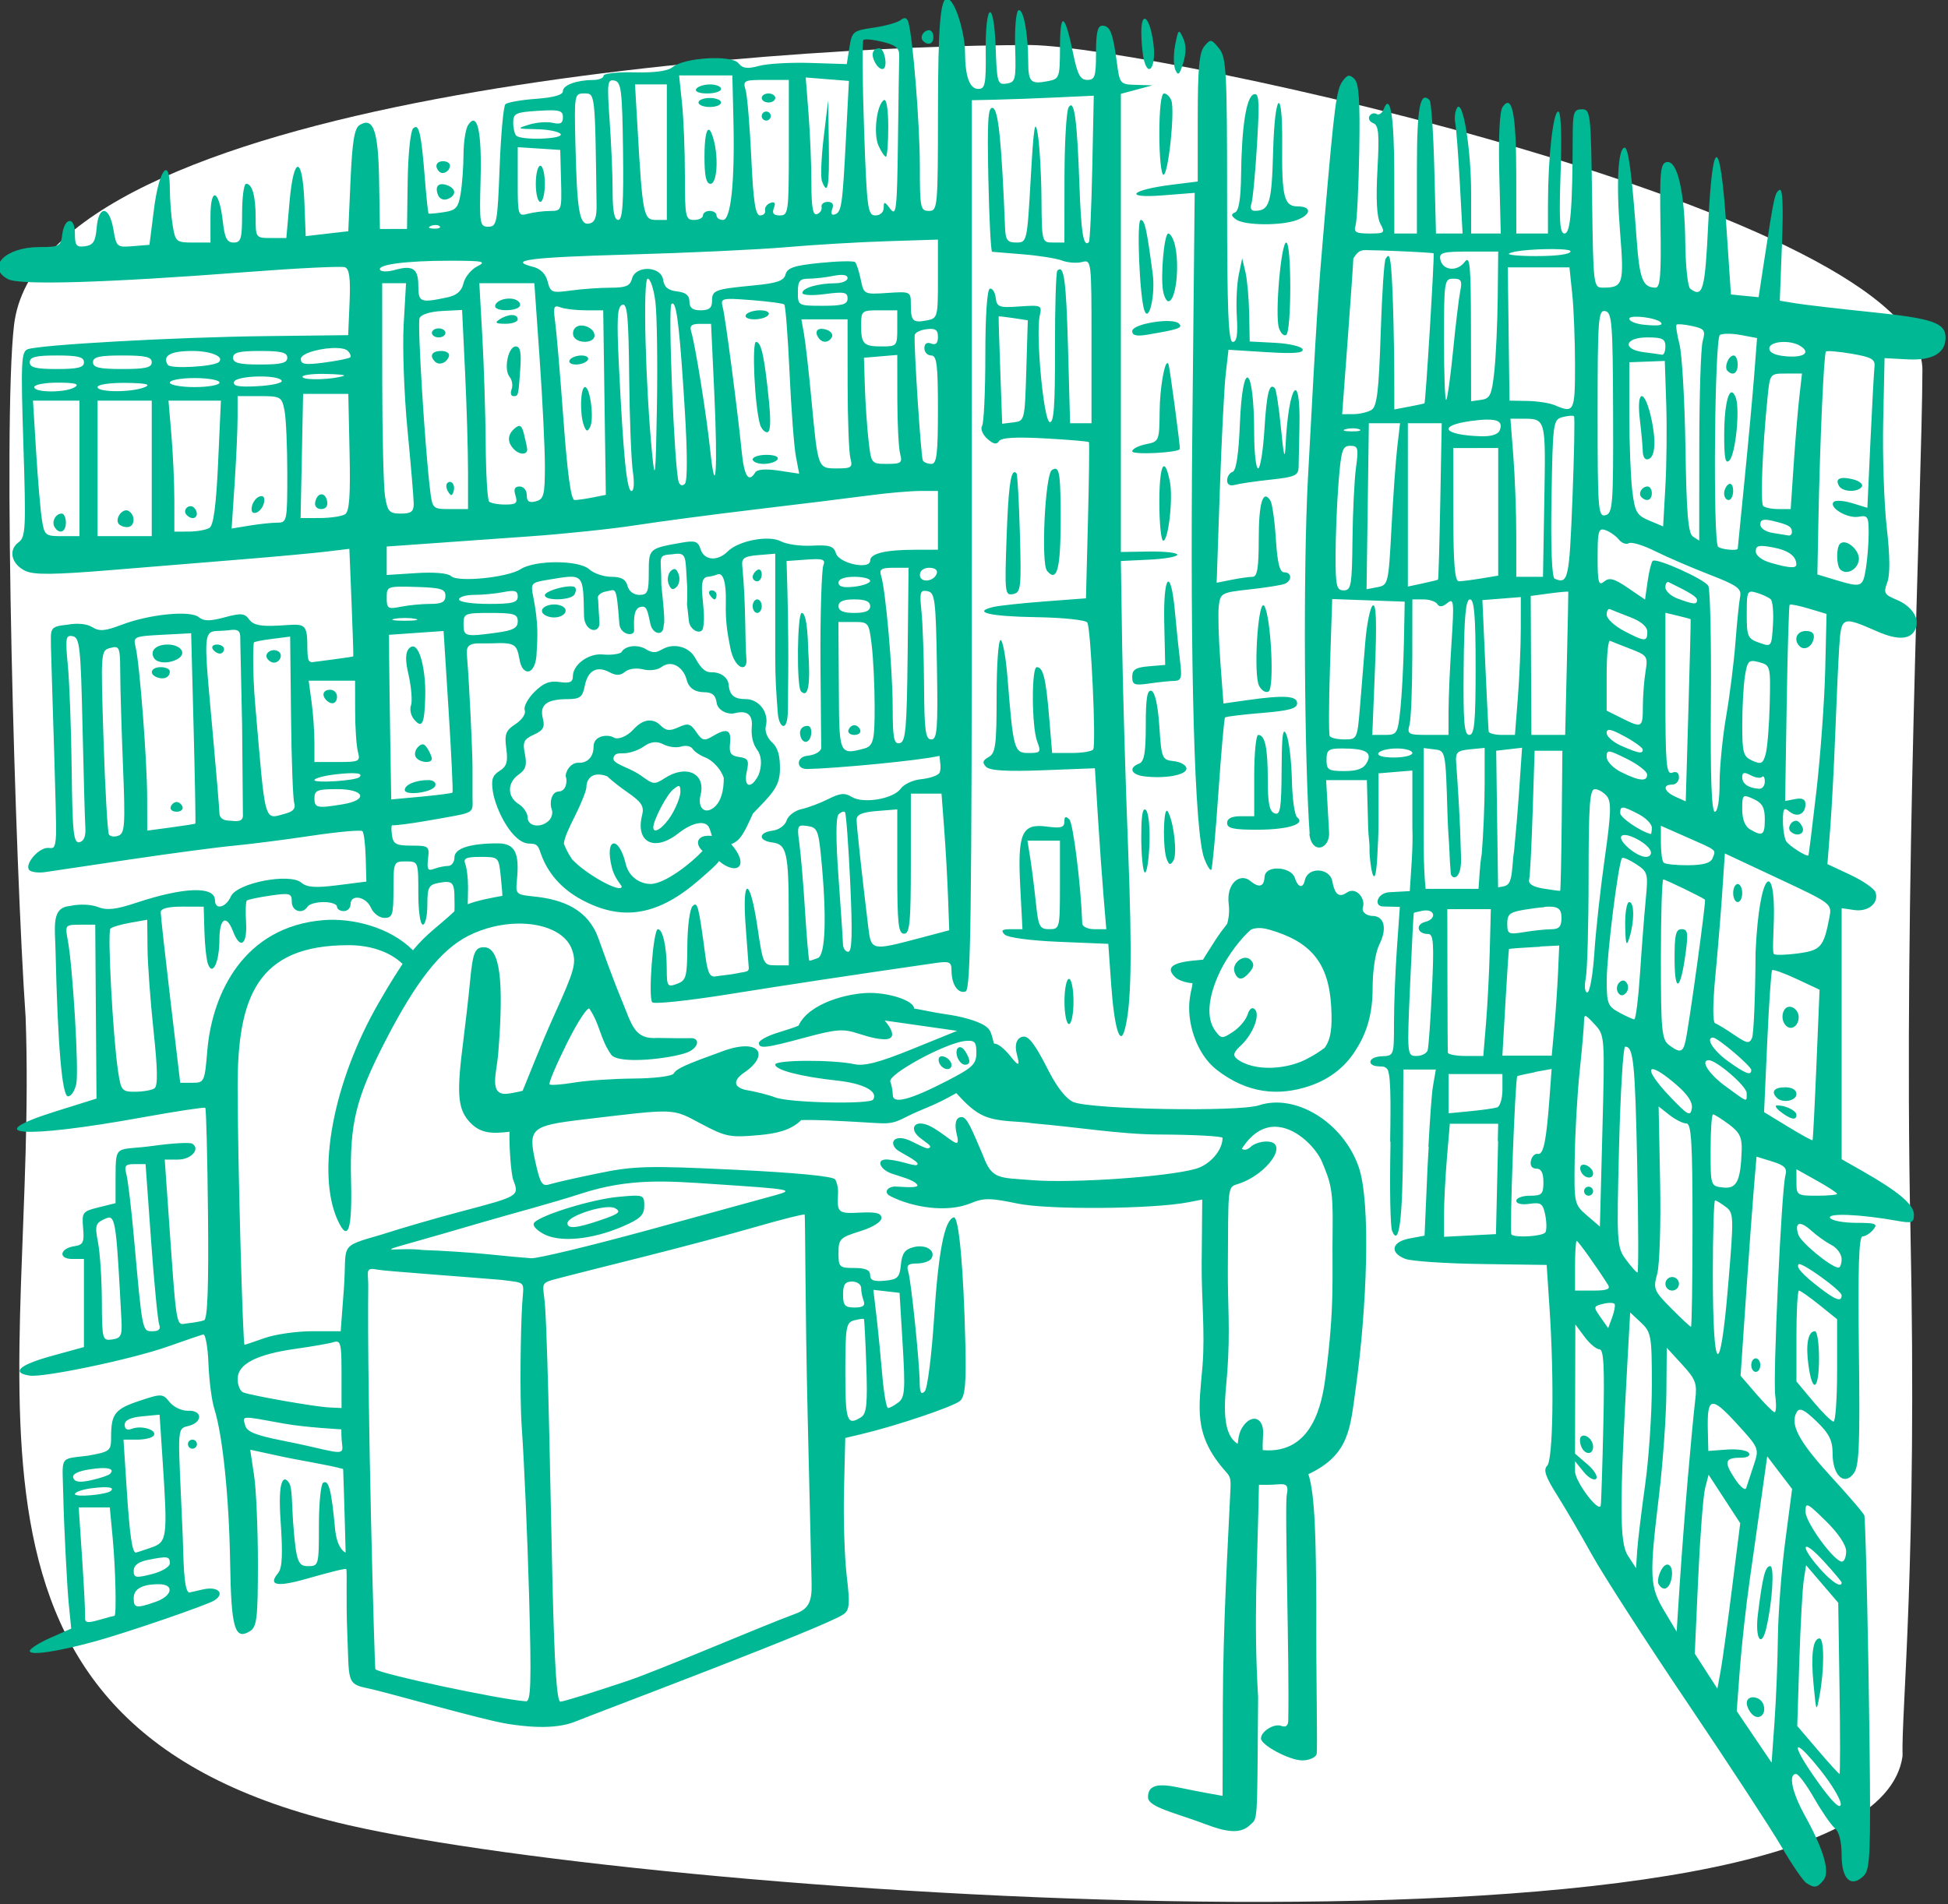 <?xml version="1.0" ?><svg height="492.888mm" viewBox="0 0 504.137 492.888" width="504.137mm" xmlns="http://www.w3.org/2000/svg">
    <rect x="0" y="0" width="504.137" height="492.888" fill="#333333" stroke="none"/>
    <path d="m 1077.173,1402.956 c 93.11,21.339 449.616,45.853 458.617,-20.402 -0.416,-13.104 4.404,-56.846 2.324,-155.403 -2.08,-98.558 3.373,-218.145 3.536,-253.648 0.212,-46.21 -225.469,-95.312 -263.018,-95.937 -76.471,0.059 -292.284,14.97 -300.146,82.74 -3.376,29.108 0.312,159.115 3.432,204.228 3.906,107.738 -32.061,209.243 95.254,238.422 z" fill="#FFFFFF" paint-order="markers stroke fill" transform="translate(122.445,123.113) matrix(0.877,0,0,0.877,-976.955,-881.08)"/>
    <path d="m 1253.908,863.871 v 0.004 c -2.083,-0.295 -2.743,8.461 -2.76,32.982 -0.02,28.771 -0.101,29.666 -2.688,29.666 -2.488,0 -2.666,-0.889 -2.666,-13.281 0,-12.505 -2.099,-38.543 -3.428,-42.535 -0.416,-1.249 -1.119,-1.406 -2.254,-0.502 -0.908,0.723 -4.501,1.729 -7.982,2.232 -6.045,0.875 -6.366,1.137 -7.115,5.834 l -0.785,4.92 -10.758,-0.34 c -5.917,-0.186 -12.739,0.209 -15.158,0.877 -3.41,0.941 -4.779,0.757 -6.088,-0.82 -2.066,-2.489 -15.958,-1.656 -19.354,1.16 -1.411,1.17 -5.312,1.71 -11.285,1.561 -5.02,-0.125 -9.127,0.325 -9.127,1 0,0.675 -1.35,1.236 -3,1.246 -4.95,0.03 -9,1.52 -9,3.311 0,1.105 -2.742,1.883 -7.971,2.262 -4.385,0.317 -8.434,1.037 -9,1.6 -0.565,0.562 -1.329,8.923 -1.695,18.582 -0.625,16.45 -0.836,17.562 -3.334,17.562 -2.521,0 -2.646,-0.763 -2.289,-14 0.385,-14.273 -0.969,-20.145 -3.689,-16 -0.722,1.1 -1.329,4.999 -1.348,8.666 -0.019,3.667 -0.399,8.858 -0.842,11.537 -0.695,4.206 -1.376,4.959 -4.984,5.51 -2.299,0.351 -4.315,0.524 -4.481,0.385 -0.165,-0.139 -0.653,-4.719 -1.084,-10.176 -1.079,-13.649 -1.776,-16.628 -3.492,-14.912 -0.769,0.769 -1.485,7.739 -1.594,15.52 l -0.197,14.121 -4,0.008 -4,0.008 -0.229,-14.182 c -0.239,-14.856 -1.692,-19.008 -5.771,-16.488 -1.516,0.936 -2.161,4.879 -2.666,16.285 l -0.666,15.051 -6.283,0.723 -6.281,0.723 -0.385,-9.949 c -0.537,-13.91 -3.156,-14.046 -4.379,-0.227 l -0.949,10.73 h -4.529 c -4.465,0 -4.527,-0.081 -4.527,-5.891 0,-6.52 -0.997,-10.109 -2.809,-10.109 -0.655,0 -1.191,3.899 -1.191,8.666 0,7.577 -0.314,8.668 -2.494,8.668 -1.973,0 -2.636,-1.278 -3.182,-6.117 -1.083,-9.61 -3.658,-10.655 -3.658,-1.484 v 7.602 h -5.158 c -4.926,0 -5.197,-0.226 -5.986,-5 -0.455,-2.75 -0.83,-7.602 -0.84,-10.779 -0.025,-9.878 -3.194,-5.894 -4.682,5.887 l -1.334,10.559 -4.869,0.406 c -4.745,0.396 -4.895,0.267 -5.785,-5 -1.179,-6.981 -4.366,-7.244 -4.932,-0.406 -0.332,4.016 -1.004,5.084 -3.414,5.426 -2.567,0.365 -3,-0.18 -3,-3.777 0,-5.176 -3.132,-4.796 -3.754,0.455 -0.391,3.299 -0.891,3.562 -6.705,3.562 -10.08,0 -15.898,5.933 -9.287,9.471 3.454,1.848 28.826,1.093 70.387,-2.094 15.018,-1.152 28.097,-1.791 29.062,-1.42 1.284,0.493 1.646,3.275 1.346,10.359 l -0.412,9.684 -24.65,0.289 c -26.235,0.307 -66.452,2.54 -69.957,3.885 -1.867,0.717 -2.01,3.926 -1.238,28.051 0.796,24.901 0.674,27.386 -1.438,28.93 -3.091,2.26 -2.095,6.456 1.996,8.41 2.583,1.234 8.332,1.172 25.984,-0.279 12.467,-1.025 30.167,-2.474 39.334,-3.221 9.167,-0.747 19.737,-1.726 23.492,-2.176 l 6.828,-0.818 0.646,15.799 c 0.355,8.689 0.583,15.863 0.506,15.943 -0.077,0.08 -2.881,0.504 -6.231,0.941 l -6.088,0.795 c -0.824,-0.374 -1.24,-0.028 -1.244,-5.607 -0.091,-6.397 -1.366,-5.601 -8.391,-5.221 -5.393,0.292 -7.537,-0.145 -8.738,-1.787 -1.366,-1.868 -2.397,-1.959 -7.287,-0.642 -4.366,1.176 -6.147,1.162 -7.621,-0.061 -2.488,-2.065 -14.563,-0.87 -22.729,2.248 -4.916,1.877 -6.588,2.014 -8.678,0.709 -1.606,-1.003 -4.415,-1.273 -7.402,-0.713 -5.373,0.489 -4.814,1.349 -4.805,6.351 0.392,14.795 1.668,51.048 1.508,55.438 -0.181,4.959 -1.047,4.07 -2.373,4.07 -3.102,0 -7.376,5.444 -5.287,6.734 0.769,0.475 2.71,0.67 4.312,0.432 1.603,-0.238 12.814,-1.906 24.914,-3.707 12.1,-1.801 25.899,-3.639 30.666,-4.08 4.767,-0.441 15.13,-1.765 23.031,-2.945 7.901,-1.18 14.716,-1.795 15.145,-1.367 0.428,0.428 0.865,3.952 0.969,7.83 l 0.19,7.051 -8.51,1.076 c -6.512,0.823 -9.014,0.647 -10.666,-0.752 -3.491,-2.957 -19.063,0.085 -20.809,4.064 -1.447,3.299 -4.684,4.089 -4.684,1.143 0,-4.242 -9.123,-3.961 -23.215,0.719 -6.052,2.009 -8.684,2.301 -11.334,1.254 -1.997,-0.789 -5.417,-0.93 -8.117,-0.33 -5.672,0.488 -4.558,5.71 -4.375,13.625 0.644,27.731 1.926,42.59 3.674,42.59 0.936,0 2.039,-1.687 2.451,-3.748 0.783,-3.916 -1.031,-34.403 -2.52,-42.338 -0.841,-4.483 -0.764,-4.58 3.621,-4.576 h 4.482 l 0.184,25.662 0.185,25.66 -11.852,3.713 c -23.261,7.283 -9.944,8.233 25.482,1.82 9.9,-1.792 18.215,-3.054 18.479,-2.805 0.263,0.249 0.62,14.343 0.793,31.318 0.218,21.421 -0.131,31.023 -1.145,31.391 -0.803,0.291 -2.962,0.691 -4.795,0.883 -3.697,0.387 -3.168,3.578 -5.957,-35.984 l -0.869,-12.336 h 3.937 c 3.886,0 6.682,-3.145 4.174,-4.695 -0.696,-0.43 -5.812,-0.148 -11.371,0.625 -11.11,1.551 -11.224,-0.898 -11.248,9.17 v 7.766 l -5,1.234 c -4.763,1.179 -4.98,1.472 -4.574,6.133 0.366,4.205 0.005,4.953 -2.562,5.33 -4.336,0.636 -4.869,3.773 -0.641,3.773 h 3.445 v 13 13 l -9.664,2.664 c -9.379,2.588 -11.935,4.889 -6.395,5.758 4.117,0.645 30.196,-4.83 40.73,-8.553 5.133,-1.814 9.872,-3.426 10.531,-3.584 0.659,-0.157 1.354,3.736 1.543,8.65 0.189,4.915 0.971,10.914 1.74,13.332 2.451,7.712 4.352,26.188 4.65,45.217 0.307,19.558 1.365,23.206 5.904,20.338 1.993,-1.26 2.297,-3.897 2.297,-19.971 0,-10.185 -0.51,-21.901 -1.135,-26.035 l -1.135,-7.52 8.469,1.832 c 5.904,1.324 14.193,2.535 18.957,3.865 0.376,10.095 0.731,24.666 0.731,24.666 -0.604,-0.208 -2.615,-1.679 -3.113,-6.996 -1.083,-11.554 -1.882,-14.627 -3.535,-13.605 -0.68,0.42 -1.238,6.129 -1.238,12.685 0,11.631 -0.075,11.92 -3.139,11.92 -2.948,0 -3.568,-1.034 -4.451,-12.691 -0.38,-5.015 -0.256,-10.315 -1.141,-11.758 -1.647,-2.685 -3.421,-1.215 -2.59,10.807 0.703,10.176 0.516,14.204 -0.725,15.699 -2.758,3.323 -1.135,4.402 8.484,1.652 5.537,-1.583 11.357,-3.143 11.639,-2.842 0.282,0.302 -0.093,9.542 0.274,18.188 0.624,14.704 -0.369,15.692 5.893,16.961 5.474,1.109 34.452,9.504 41.715,10.574 4.054,0.597 13.207,1.946 19.795,-0.748 6.156,-2.517 74.175,-28.057 79.135,-31.684 1.701,-1.244 1.843,-3.104 0.863,-11.312 -0.645,-5.402 -1.005,-16.764 -0.799,-25.25 l 0.375,-15.43 4.666,-1.103 c 10.377,-2.453 27.449,-8.212 29.23,-9.861 1.47,-1.361 1.817,-5.149 1.541,-16.811 -0.537,-22.66 -1.927,-37.773 -3.438,-37.334 -2.716,0.789 -4.514,10.006 -5.791,29.693 -0.721,11.121 -1.963,20.873 -2.76,21.67 -1.043,1.043 -1.459,0.346 -1.484,-2.486 -0.054,-6.138 -2.525,-30.156 -3.379,-32.848 -0.602,-1.896 -0.045,-2.42 2.578,-2.42 1.839,0 3.748,-0.652 4.24,-1.449 1.44,-2.331 -1.591,-4.29 -5.223,-3.379 -2.583,0.648 -3.443,1.825 -3.766,5.166 -0.367,3.805 -0.941,4.383 -4.75,4.75 -3.219,0.31 -4.334,-0.119 -4.334,-1.668 0,-1.493 -1.323,-2.086 -4.666,-2.086 -4.397,0 -4.666,-0.253 -4.666,-4.43 0,-4.123 0.441,-4.571 6.332,-6.4 3.74,-1.162 6.334,-2.758 6.334,-3.9 0,-1.464 -1.541,-1.856 -6.334,-1.611 -6.482,0.331 -6.806,0.041 -6.471,-5.658 0.086,-1.467 -0.298,-3.331 -0.854,-4.146 -0.635,-0.934 -11.579,-1.991 -29.555,-2.853 -25.633,-1.23 -29.737,-1.126 -40.207,1.02 -6.413,1.314 -12.869,2.774 -14.346,3.242 -2.357,0.748 -2.886,-0.044 -4.328,-6.49 -2.223,-9.934 -1.311,-10.767 13.783,-12.566 27.998,-3.338 26.383,-3.397 35.055,1.199 7.357,3.899 8.574,4.144 17.049,3.379 5.02,-0.453 9.374,-1.306 12.555,-4.449 5.247,-0.105 10.851,0.244 16.16,0.527 9.891,0.528 9.848,1.098 15.4,-1.74 3.671,-1.877 6.755,-2.707 11.758,-5.404 0.852,-0.456 1.681,-0.939 2.433,-1.342 2.505,2.771 5.205,5.506 8.24,6.771 4.613,1.923 9.735,1.381 14.435,2.16 13.04,1.096 25.638,3.231 36.893,3.289 10.447,0.04 19,0.492 19,1.008 0.018,3.63 -3.663,7.89 -7.873,9.107 -8.274,2.392 -36.638,4.341 -48.631,3.342 -9.275,-0.773 -11.562,-0.077 -14.133,-7.17 -3.578,-8.353 -4.786,-11.361 -6.307,-11.418 -1.966,-0.074 -2.189,2.324 -1.475,5.16 1.227,4.872 -1.397,1.458 -6.588,-1.783 -5.508,-3.439 -7.955,-0.265 -4.394,2.633 2.332,1.898 4.12,2.682 2.551,3.184 -0.881,0.282 -4.792,-2.263 -6.883,-2.797 -3.276,-0.837 -4.466,1.142 -2.568,3.051 0.894,0.899 6.452,3.428 6.314,4.385 -0.165,1.155 -4.129,-0.873 -8.586,-1.297 -3.938,-0.375 -2.684,2.821 0.844,4.096 2.39,0.864 6.692,1.841 7.631,3.342 0.75,1.199 -5.429,0.49 -6.516,0.512 -2.279,0.046 -3.514,1.752 -1.447,2.818 6.301,3.251 16.622,5.096 23.854,2.074 3.724,-1.556 5.733,-1.539 13.623,0.125 9.038,1.906 40.08,1.669 50.59,-0.387 l 4,-0.783 -0.168,18.873 c -0.088,9.963 1.036,20.58 0.254,30.113 -1.022,12.456 -2.766,19.977 6.135,30.488 1.937,2.204 2.28,2.231 2.103,6.098 -0.7,15.352 -2.183,39.368 -2.252,64.197 l -0.072,26.236 -4,-0.719 c -2.2,-0.395 -6.324,-1.204 -9.164,-1.797 -6.317,-1.318 -8.836,-0.483 -8.836,2.93 0,2.94 8.191,4.616 17.121,8 5.591,2.119 9.93,2.971 12.783,0.357 2.542,-2.542 2.278,1.332 2.586,-37.908 -1.381,-23.299 -0.188,-39.066 0.24,-62.684 l 2.318,0.02 c 4.503,0.037 6.789,-1.343 5.912,2.885 -0.683,3.293 0.798,49.604 0.422,66.74 -0.033,1.489 -0.756,2.02 -2.066,1.518 -2.086,-0.801 -5.984,1.614 -5.984,3.707 0,1.989 8.439,6.473 12.191,6.479 1.938,0 3.832,-0.795 4.207,-1.773 0.375,-0.978 -0.167,-21.759 -0.072,-43.615 -0.105,-19.574 -0.34,-33.021 -2.334,-39.09 12.244,-5.779 12.338,-13.691 13.992,-25.516 3.235,-23.136 4.525,-54.703 0.83,-65.223 -4.598,-13.092 -18.579,-21.71 -29.418,-18.133 -6.014,1.985 -49.247,1.238 -54.711,-0.945 -2.07,-0.827 -4.822,-4.274 -7.332,-9.18 -2.865,-5.598 -5.36,-10.156 -7.248,-10.156 -1.593,0 -3.027,1.546 -2.205,4.949 0.532,2.203 1.32,4.667 -1.145,1.695 -1.722,-2.207 -3.812,-4.507 -5.557,-4.6 -0.845,-3.317 -0.99,-4.103 -2.648,-5.232 -2.391,-1.611 -7.67,-2.872 -11.328,-3.375 -3.659,-0.503 -7.042,-1.315 -9.586,-1.73 0,-2.256 -7.043,-4.596 -13.021,-4.596 -6.501,0 -18.058,3.043 -21.076,9.648 -1.135,0.562 -3.945,1.372 -6.695,2.266 -2.75,0.894 -5,2.179 -5,2.856 0,1.785 1.944,1.556 13.69,-1.613 9.227,-2.49 11.179,-2.631 15.713,-1.135 3.698,1.22 6.156,1.675 7.748,1.654 4.905,-0.064 -0.043,-5.533 -0.043,-5.533 l 21.391,3.049 -13.174,5.35 c -9.805,3.981 -14.197,5.129 -17.174,4.49 -6.424,-1.377 -23.334,-1.298 -23.334,0.109 0,1.615 7.563,3.576 18.273,4.736 7.751,0.84 12.142,3.15 10.631,5.596 -0.92,1.489 -24.848,0.966 -28.904,-0.633 -1.833,-0.722 -5.883,-1.743 -9,-2.266 -5.014,-1.391 -1.275,-4.311 -0.318,-4.951 7.797,-5.217 4.885,-10.425 -6.047,-6.475 -11.309,4.087 -13.68,5.164 -14.584,6.627 -0.495,0.801 -5.617,1.451 -11.795,1.496 -6.007,0.044 -13.921,0.579 -17.588,1.189 -3.667,0.61 -6.94,0.852 -7.273,0.537 -0.333,-0.315 1.954,-5.734 5.082,-12.041 3.128,-6.307 6.14,-10.935 6.693,-10.283 3.186,4.685 3.078,8.805 6.445,13.586 2.308,2.933 17.56,1.094 22.225,-0.621 3.573,-1.314 4.218,-4.415 1.086,-4.287 -1.544,0.063 -6.302,-0.012 -9.613,-0.062 -6.982,0.488 -7.516,-3.699 -10.857,-11.76 -2.66,-6.417 -5.474,-14.426 -6.644,-17.668 -3.033,-8.402 -10.237,-11.442 -19.143,-12.34 -5.149,-0.519 -5.319,-0.644 -4.894,-4.899 0.802,-8.041 -0.621,-10.762 -5.631,-10.762 -8.253,0 -12.809,1.483 -12.809,4.168 0,1.375 -0.851,2.5 -1.891,2.5 -1.04,0 -2.895,0.385 -4.121,0.855 -1.82,0.698 -2.145,0.146 -1.775,-3 0.433,-3.685 0.218,-3.855 -4.879,-3.855 -4.516,0 -5.399,-0.46 -5.76,-3 -0.234,-1.65 -0.218,-3 0.035,-3 3.45,0 14.811,-2.113 18.404,-2.773 6.562,-1.206 5.194,-1.718 5.32,-6.812 v -7.668 c 0,-4.216 -0.946,-24.549 -1.603,-32.35 -0.192,-2.28 -0.42,-4.08 3.412,-4.088 l 3.805,-0.01 c 7.178,-0.357 7.406,0.468 8.219,4.531 0.776,5.421 4.97,5.217 5.105,-2.086 0.236,-3.971 0.56,-8.436 -1.02,-16.219 -0.804,-3.962 -0.623,-4.173 4.287,-4.984 10.817,-1.787 10.434,-2.175 10.701,10.803 0.243,4.721 4.774,5.232 4.551,1.758 -0.481,-7.347 -0.288,-6.212 -0.467,-7.098 -0.179,-0.885 0.967,-1.808 2.545,-2.051 2.714,-0.417 2.903,-2.354 3.807,9.697 0.359,3.15 4.335,3.729 4.348,1.851 -0.131,-3.731 -0.072,-6.443 1.863,-6.949 1.907,-0.499 2.082,1.085 2.945,5.029 0.654,2.989 3.696,3.679 3.865,0.84 0.093,-1.557 0.725,0.572 -0.646,-12.424 0.092,-8.225 -1.52,-8.712 3.357,-9 4.444,-0.74 3.644,0.876 4.283,9.666 0.072,9.242 -0.404,1.134 0.51,10.197 0.498,2.908 3.846,4.023 4.184,1.807 1.111,-5.747 -2.101,-14.304 1.174,-15.004 0.673,0 2.066,-0.324 3.096,-0.719 1.521,-0.584 2.59,2.009 2.434,8.318 -0.149,6.019 0.547,9.295 1.303,13.281 1.214,6.401 5.17,7.503 4.762,3.299 -0.441,-4.541 -0.077,-15.812 -1.225,-27.514 -0.213,-2.177 0.657,-2.742 4.738,-3.08 l 5,-0.414 v 30.123 c 0,7.082 0.273,10.437 0.75,16.904 0.322,4.369 2.909,6.062 2.977,-0.76 l 0.103,-10.438 c 0.125,-12.65 -0.246,-25.401 -0.332,-28.334 l -0.158,-5.332 5.842,-0.42 c 4.967,-0.356 5.716,-0.088 5,1.777 -0.463,1.207 -0.931,14.146 -0.842,28.752 l 0.225,25.16 c -0.128,0.643 -1.12,1.905 -4.301,2.25 -3.048,0.331 -3.316,4.183 0.582,3.85 7.183,-0.107 32.781,-2.443 38.609,-3.865 0.164,1.692 0.556,3.473 0.107,4.836 -0.335,1.02 -3.329,1.845 -5.646,2.074 -2.317,0.229 -4.972,1.481 -5.899,2.783 -2.156,3.031 -11.086,4.528 -14.455,2.424 -2.018,-1.26 -3.411,-1.133 -6.879,0.621 -2.392,1.21 -5.96,2.551 -7.928,2.98 -1.968,0.43 -3.946,1.942 -4.396,3.361 -0.46,1.449 -2.272,2.765 -4.131,2.998 -4.251,0.534 -4.302,2.957 -0.072,3.49 4.239,0.535 4.804,3.022 4.826,21.258 l 0.019,15 h -3.785 c -3.729,0 -3.81,-0.167 -5.471,-11.332 -2.282,-15.339 -4.643,-14.921 -3.414,0.606 l 0.801,10.766 c 0.349,2.152 -0.63,1.696 -3.451,2.332 -2.092,0.444 -5.006,0.649 -6.219,0.885 -1.709,0.332 -2.392,-0.962 -3.035,-5.746 -2.07,-15.397 -2.342,-16.459 -3.838,-14.963 -0.807,0.807 -1.494,6.044 -1.527,11.639 -0.055,9.303 -0.317,10.267 -3.061,11.283 -2.811,1.042 -3.001,0.758 -3.018,-4.512 -0.021,-6.459 -1.179,-11.623 -2.607,-11.623 -1.384,0 -2.945,20.295 -1.66,21.58 0.581,0.581 10.633,-0.475 22.338,-2.348 18.028,-2.884 36.825,-5.725 60.947,-9.209 4.513,-0.652 5.003,-0.427 5.021,2.295 0.027,4.042 1.925,6.811 4.158,6.066 1.522,-0.508 1.82,-22.112 1.82,-131.83 V 893.854 l 7.346,-0.168 c 4.04,-0.092 12.14,-0.394 18,-0.668 l 10.654,-0.498 -0.443,21.334 c -0.244,11.733 -0.695,21.583 -1,21.889 -1.594,1.594 -2.288,-2.598 -2.789,-16.842 -0.687,-19.549 -1.525,-25.579 -3.186,-22.955 -0.664,1.049 -1.216,10.458 -1.226,20.908 l -0.024,19 h -3.332 c -3.321,0 -3.336,-0.049 -3.434,-13 -0.054,-7.15 -0.546,-15.7 -1.094,-19 -0.802,-4.833 -1.206,-2.305 -2.072,13 -1.065,18.801 -1.109,19 -4.238,19 -2.643,0 -3.191,-0.712 -3.338,-4.334 -1.036,-25.596 -1.977,-34.839 -3.6,-35.375 -1.44,-0.476 -1.692,3.464 -1.334,20.889 0.243,11.811 0.743,21.51 1.109,21.553 0.367,0.043 4.469,0.38 9.117,0.75 4.648,0.37 9.834,1.197 11.523,1.84 1.69,0.642 4.337,0.838 5.883,0.434 2.781,-0.727 2.809,-0.487 2.809,23.422 v 24.154 h -3.16 -3.16 l -0.602,-21.982 c -0.556,-20.315 -1.198,-25.008 -3.156,-23.049 -0.41,0.41 -0.725,10.756 -0.699,22.99 0.037,16.989 -0.337,22.115 -1.586,21.701 -1.799,-0.596 -4.146,-26.031 -2.902,-31.459 0.69,-3.01 0.455,-3.114 -5.953,-2.666 -6.103,0.426 -6.703,0.207 -7.059,-2.576 -0.214,-1.673 -0.989,-2.872 -1.723,-2.666 -0.81,0.228 -1.332,7.957 -1.332,19.707 0,10.633 -0.436,20.004 -0.969,20.822 -0.533,0.819 0.157,2.508 1.533,3.754 1.776,1.607 2.777,1.821 3.447,0.736 0.653,-1.057 4.85,-1.314 13.607,-0.834 6.964,0.381 12.794,0.88 12.955,1.107 0.161,0.228 0.03,10.692 -0.291,23.254 l -0.584,22.84 -12.184,0.92 c -6.701,0.506 -13.529,1.243 -15.174,1.637 -6.382,1.527 -1.098,2.789 12.602,3.008 8.016,0.128 14.687,0.826 15.156,1.586 1.048,1.695 2.638,35.977 1.736,37.436 -0.363,0.587 -3.239,1.068 -6.391,1.068 h -5.729 l -0.887,-10.631 c -0.953,-11.426 -1.765,-14.703 -3.641,-14.703 -1.608,0 -1.52,17.628 0.109,21.914 1.208,3.177 1.031,3.42 -2.514,3.42 -4.295,0 -4.514,-0.782 -6.246,-22.334 -0.486,-6.05 -1.406,-11 -2.045,-11 -0.639,0 -1.162,7.471 -1.162,16.602 0,14.419 -0.305,16.772 -2.332,17.916 -1.794,1.012 -1.972,1.683 -0.764,2.904 1.105,1.116 6.107,1.415 16.836,1.004 l 15.264,-0.584 0.875,14.08 c 0.481,7.744 1.238,18.43 1.682,23.746 l 0.809,9.666 h -3.518 c -1.935,0 -3.544,-0.749 -3.576,-1.666 -0.392,-11.236 -2.666,-29.592 -3.809,-30.734 -1.065,-1.065 -1.467,-0.881 -1.467,0.674 0,1.718 -1.025,2.002 -5.201,1.441 -7.383,-0.99 -8.654,1.91 -7.82,17.848 l 0.65,12.438 h -3.414 c -2.614,0 -3.048,0.368 -1.85,1.566 0.922,0.922 7.532,1.81 16.08,2.162 l 14.512,0.598 0.848,11.943 c 0.894,12.594 2.574,18.396 3.941,13.615 2.017,-7.052 2.304,-21.748 1.051,-53.885 -0.758,-19.433 -1.547,-46.433 -1.754,-60 l -0.375,-24.666 8.332,-0.397 c 4.583,-0.218 8.334,-0.877 8.334,-1.463 0,-0.586 -3.751,-1.006 -8.334,-0.935 l -8.332,0.129 V 959.578 891.967 l 4.666,-1.252 4.666,-1.252 -4.828,-0.139 c -4.764,-0.136 -4.84,-0.226 -5.715,-6.82 -1.135,-8.558 -1.973,-10.65 -4.266,-10.65 -1.381,0 -1.857,2.051 -1.857,8 0,7.013 -0.317,8 -2.572,8 -2.06,0 -2.885,-1.526 -4.145,-7.666 -2.478,-12.082 -3.864,-12.847 -3.91,-2.156 -0.04,9.3 -0.122,9.527 -3.699,10.211 -5.038,0.963 -5.673,0.279 -5.689,-6.135 -0.022,-8.232 -1.479,-15.644 -2.904,-14.764 -0.685,0.424 -1.111,5.361 -0.943,10.973 0.283,9.495 0.108,10.233 -2.527,10.623 -2.668,0.395 -2.855,-0.224 -3.221,-10.668 -0.512,-14.597 -3.097,-13.497 -2.934,1.248 0.106,9.573 -0.176,11 -2.178,11 -2.574,0 -3.899,-3.644 -3.926,-10.801 -0.019,-5.075 -2.232,-12.97 -4.256,-15.188 -0.358,-0.392 -0.685,-0.618 -0.982,-0.66 z m 58.139,5.939 c -0.525,0.14 -0.904,1.429 -0.895,4.113 0.01,2.897 0.378,6.61 0.818,8.252 1.378,5.141 3.505,1.64 2.801,-4.609 -0.567,-5.028 -1.849,-7.989 -2.725,-7.756 z m -63.5,3.379 c -1.681,0 -2.885,2.083 -1.82,3.148 1.502,1.502 3.074,0.913 3.074,-1.148 0,-1.1 -0.564,-2 -1.254,-2 z m 73.629,0.52 c -0.311,0.266 -0.577,1.467 -1.031,3.805 -0.534,2.744 -0.52,6.045 0.029,7.334 0.819,1.916 1.246,1.55 2.344,-2.006 0.909,-2.945 0.899,-5.312 -0.029,-7.334 -0.643,-1.398 -1.001,-2.065 -1.312,-1.799 z m -91.092,2.246 c 1.029,0.099 2.354,0.331 3.727,0.67 3.97,0.981 4.971,1.846 4.895,4.232 -0.052,1.65 -0.221,13.049 -0.375,25.332 -0.251,19.959 -0.489,22.059 -2.238,19.746 -1.707,-2.257 -1.957,-2.3 -1.957,-0.334 0,1.301 -1.04,2.256 -2.457,2.256 -2.269,0 -2.523,-1.941 -3.344,-25.545 -0.489,-14.049 -0.58,-25.854 -0.201,-26.232 0.189,-0.189 0.922,-0.224 1.951,-0.125 z m 100.668,0.396 c -0.571,-0.08 -1.089,0.467 -2.008,1.574 -1.5,1.807 -1.943,6.633 -1.943,21.131 v 18.789 l -7.709,0.963 c -12.181,1.522 -14.393,4.05 -2.742,3.135 l 9.549,-0.75 -0.699,70.332 c -0.7,70.46 0.651,118.62 3.539,126.184 0.809,2.118 1.732,3.588 2.053,3.268 0.32,-0.32 1.26,-10.453 2.088,-22.518 0.828,-12.065 1.72,-22.155 1.98,-22.424 0.261,-0.269 5.155,-0.869 10.875,-1.334 7.98,-0.648 10.398,-1.309 10.398,-2.844 0,-2.246 -3.829,-2.482 -14.873,-0.916 l -6.873,0.973 -0.92,-12.361 c -0.506,-6.799 -0.714,-14.163 -0.461,-16.363 0.445,-3.865 0.75,-4.031 9.02,-4.943 4.707,-0.519 9.358,-1.25 10.334,-1.625 2.327,-0.893 2.288,-3.432 -0.053,-3.432 -1.321,0 -1.995,-2.698 -2.449,-9.779 -0.345,-5.379 -1.066,-10.489 -1.601,-11.355 -2.186,-3.537 -3.457,0.584 -3.457,11.215 0,8.661 -0.423,11.254 -1.834,11.254 -1.008,0 -3.802,0.394 -6.209,0.875 l -4.375,0.875 0.93,-27.209 c 0.512,-14.965 1.297,-30.436 1.746,-34.383 l 0.816,-7.176 11.195,0.699 c 8.062,0.503 11.049,0.271 10.688,-0.826 -0.276,-0.838 -3.904,-1.702 -8.062,-1.922 l -7.559,-0.4 -0.158,-8.266 c -0.087,-4.547 -0.587,-10.068 -1.111,-12.268 l -0.955,-4 -1.02,4.898 c -0.555,2.694 -0.809,8.244 -0.555,12.334 0.33,5.308 -0.012,7.437 -1.201,7.436 -1.298,-10e-4 -1.67,-9.262 -1.67,-41.854 0,-38.249 -0.205,-42.106 -2.389,-44.803 -1.13,-1.395 -1.753,-2.103 -2.324,-2.184 z m -97.885,2.172 c -2.035,0 -2.583,1.792 -1.287,4.213 0.744,1.391 1.868,2.21 2.496,1.822 1.298,-0.802 0.25,-6.035 -1.209,-6.035 z m -59.113,8 7.857,0.006 7.856,0.008 0.312,12.992 c 0.443,18.422 -0.725,29.66 -3.084,29.66 -1.042,0 -1.895,-0.599 -1.895,-1.332 0,-0.733 -0.9,-1.334 -2,-1.334 -1.1,0 -2,0.601 -2,1.334 0,0.733 -1.199,1.332 -2.666,1.332 -2.486,0 -2.668,-0.888 -2.668,-13.137 0,-7.226 -0.384,-16.826 -0.856,-21.334 z m 197.541,0.113 c -0.512,0.087 -1.02,0.592 -1.726,1.549 -1.844,2.496 -2.421,6.904 -5.361,41.004 -1.964,22.768 -2.296,27.943 -4.877,76 -1.502,27.963 -1.033,84.06 0.5,105.26 l -0.098,-0.022 c 0.802,6.332 6.34,4.465 5.807,-0.904 l -0.85,-15 h 6.01 6.01 l 0.377,14.006 c 0.075,2.792 0.457,4.4 0.404,6.203 -0.11,3.796 1.582,14.701 2.275,2.719 0.215,-3.709 0.365,-7.042 0.369,-9.945 v -14.982 l 5,-0.414 5,-0.414 v 16.859 c 0.239,6.106 -0.386,12.341 -0.762,18.725 l -6,0.33 c -3.7,0.204 -4.7,4.13 -1.935,4.203 l 5.002,0.133 -0.865,12.205 c -0.476,6.713 -0.867,16.613 -0.867,22 0,9.774 -0.01,9.724 -3.666,9.889 -4.135,0.186 -4.367,2.877 -0.803,2.975 1.251,0.034 1.932,0.011 2.611,0.969 0.541,1.198 0.785,4.108 0.826,9.598 0.011,0.744 0,1.92 0,2.785 -0.01,2.543 -0.035,5.315 -0.102,8.842 l 0.094,0.014 c -0.012,0.627 0.012,0.676 0,1.338 -0.258,12.47 -0.043,23.712 0.476,24.984 2.065,5.056 3.139,-3.371 3.231,-25.354 l 0.096,-22.244 h 4.748 4.842 l -0.861,5 c -0.369,2.144 -0.888,9.659 -1.334,17.818 l 0.088,0.012 c -0.124,2.276 -0.27,4.302 -0.371,6.639 l -0.85,19.555 -4.463,0.838 c -5.295,0.993 -5.938,4.222 -1.199,6.024 1.796,0.683 11.911,1.363 22.479,1.512 l 19.215,0.272 0.848,12.789 c 1.399,21.122 1.043,44.738 -0.699,46.48 -1.189,1.189 -0.505,3.227 2.883,8.6 2.442,3.873 7.097,11.841 10.344,17.707 3.247,5.866 15.901,25.491 28.119,43.609 12.218,18.118 24.738,37.267 27.822,42.553 3.085,5.285 6.385,10.101 7.334,10.703 2.416,1.532 3.168,1.411 5.014,-0.812 2.016,-2.429 0.174,-8.881 -5.434,-19.031 -3.833,-6.939 -4.983,-12.354 -2.621,-12.354 0.679,0 3.083,3.228 5.342,7.176 2.259,3.947 5.002,7.921 6.098,8.83 1.257,1.043 1.992,3.998 1.992,8.014 0,7.124 2.844,9.713 6.57,5.976 1.825,-1.83 2.041,-6.798 1.676,-38.383 -0.336,-28.991 -1.072,-62.047 -1.512,-67.834 -0.037,-0.488 -4.492,-5.706 -9.899,-11.596 -9.553,-10.406 -12.234,-15.508 -10.025,-19.082 0.803,-1.3 2.264,-0.585 5.799,2.842 3.726,3.611 4.725,5.617 4.725,9.488 0,6.448 3.409,9.648 6.234,5.851 1.614,-2.17 1.876,-8.365 1.524,-36.285 -0.307,-24.347 -0.01,-33.666 1.078,-33.666 0.827,5e-4 2.251,-0.9 3.164,-2 1.438,-1.733 0.758,-2 -5.092,-2 -3.713,0 -7.158,-0.656 -7.654,-1.459 -0.924,-1.496 9.094,-1.064 19.746,0.852 4.45,0.8 5,0.599 5,-1.844 0,-2.916 -4.521,-6.749 -15,-12.719 l -6.334,-3.607 v -37.047 -37.047 l 3.742,0.549 c 4.168,0.612 7.419,-2.167 6.213,-5.311 -0.416,-1.085 -3.77,-3.384 -7.453,-5.109 l -6.695,-3.137 0.834,-10.726 c 0.459,-5.9 1.127,-18.527 1.484,-28.061 0.357,-9.533 0.883,-20.934 1.166,-25.334 0.582,-9.031 0.793,-9.116 11.26,-4.533 6.237,2.731 10.033,2.413 11.322,-0.947 1.166,-3.038 -1.254,-6.605 -5.74,-8.463 -3.558,-1.474 -3.833,-2 -2.666,-5.07 0.861,-2.264 0.809,-7.758 -0.152,-16.205 -0.8,-7.029 -1.273,-21.155 -1.051,-31.389 l 0.404,-18.607 6.814,0.363 c 7.313,0.39 11.186,-1.829 11.186,-6.412 0,-4.362 -3.739,-5.659 -21.639,-7.506 -9.732,-1.004 -19.852,-2.178 -22.488,-2.609 l -4.791,-0.785 0.646,-16.779 c 0.435,-11.299 0.198,-16.502 -0.725,-15.932 -1.407,0.87 -1.595,1.739 -4.481,20.607 l -1.693,11.066 -4.082,-0.398 -4.082,-0.4 -1.334,-19.895 c -1.823,-27.194 -4.085,-27.548 -5.373,-0.84 -0.944,19.571 -1.56,21.791 -5.293,19.049 -0.733,-0.539 -1.395,-6.68 -1.471,-13.646 -0.163,-15.007 -2.323,-24.366 -5.482,-23.75 -1.857,0.362 -2.1,2.834 -1.836,18.75 0.239,14.447 -0.068,18.329 -1.453,18.312 -3.808,-0.044 -4.732,-2.456 -5.611,-14.646 -1.349,-18.692 -2.395,-26.666 -3.494,-26.666 -1.959,0 -2.539,10.327 -1.387,24.656 1.255,15.599 0.956,16.616 -4.904,16.656 -2.962,0.02 -2.974,-0.068 -3.334,-26.312 -0.348,-25.324 -0.463,-26.334 -3.027,-26.334 -2.368,0 -2.67,0.897 -2.691,8 -0.064,21.64 -0.655,28.666 -2.412,28.666 -1.414,0 -1.648,-3.623 -1.16,-18 0.385,-11.352 0.126,-18 -0.703,-18 -1.49,0 -3.01,13.573 -3.023,27 l -0.01,9 h -4.668 -4.666 l -0.021,-17.666 c -0.021,-17.842 -1.225,-23.701 -4.043,-19.666 -0.86,1.231 -1.231,8.791 -0.963,19.666 l 0.434,17.666 h -4.371 -4.371 v -11.777 c 0,-13.216 -2.436,-28.086 -4.146,-25.318 -0.592,0.958 -0.836,2.945 -0.543,4.418 0.293,1.473 0.9,9.428 1.35,17.678 l 0.816,15 h -3.924 -3.922 l -0.498,-19.236 c -0.274,-10.581 -0.9,-19.642 -1.393,-20.135 -2.812,-2.812 -3.74,2.175 -3.74,20.117 v 19.254 h -3.334 -3.332 l -0.022,-17.666 c -0.02,-16.967 -1.183,-24.069 -3.117,-19.027 -0.464,1.208 -1.406,1.849 -2.094,1.424 -0.688,-0.425 -1.63,-0.159 -2.094,0.592 -0.464,0.75 0.037,1.701 1.111,2.113 1.601,0.614 1.823,3.094 1.236,13.742 -0.478,8.67 -0.196,13.962 0.846,15.908 1.471,2.748 1.283,2.914 -3.244,2.914 -3.968,0 -4.674,-0.405 -4.062,-2.332 0.407,-1.283 0.898,-11.153 1.09,-21.932 0.264,-14.822 -0.078,-20.022 -1.406,-21.334 -0.722,-0.713 -1.238,-1.042 -1.75,-0.955 z m -160.176,0.506 6.373,0.508 6.373,0.506 -0.871,16.852 c -1.037,20.101 -1.298,21.884 -3.311,22.555 -0.941,0.314 -1.234,-0.313 -0.742,-1.594 0.532,-1.387 0.075,-2.111 -1.332,-2.111 -1.178,0 -1.992,0.675 -1.809,1.5 0.183,0.825 -0.417,1.775 -1.334,2.111 -1.237,0.454 -1.664,-1.911 -1.674,-9.168 0,-5.378 -0.384,-14.587 -0.842,-20.467 z m -11.807,0.715 h 6.822 v 20 c 0,19.005 -0.131,20 -2.625,20 -1.883,0 -2.39,-0.617 -1.789,-2.182 0.58,-1.512 0.262,-1.973 -1.041,-1.5 -1.034,0.375 -1.728,1.357 -1.545,2.182 0.183,0.825 -0.482,1.5 -1.477,1.5 -1.387,0 -1.992,-3.966 -2.598,-17 -0.434,-9.35 -1.19,-18.35 -1.68,-20 -0.843,-2.836 -0.518,-3 5.932,-3 z m -44.648,0.195 c 2.019,0.417 2.312,2.813 2.543,20.805 0.199,15.518 -0.134,20.335 -1.406,20.334 -1.158,-5.2e-4 -1.666,-2.583 -1.666,-8.463 0,-4.654 -0.395,-14.016 -0.877,-20.805 -0.795,-11.208 -0.666,-12.299 1.406,-11.871 z m 6.082,1.137 h 4.693 4.695 v 20 20 h -3.238 c -3.637,0 -3.93,-1.468 -5.4,-27 z m 22.133,0 c -1.79,0 -3.625,0.601 -4.078,1.334 -0.481,0.778 0.874,1.334 3.254,1.334 2.243,0 4.08,-0.601 4.08,-1.334 0,-0.733 -1.466,-1.334 -3.256,-1.334 z m -37.078,2.666 c 3.199,0.002 3.153,-0.415 3.6,32.982 0.049,3.654 -0.535,5.099 -2.191,5.418 -2.873,0.553 -3.582,-3.547 -4.053,-23.4 -0.35,-14.774 -0.31,-15.002 2.645,-15 z m 54.334,0.002 c -1.1,0 -2,0.599 -2,1.332 0,0.733 0.9,1.334 2,1.334 1.1,0 2,-0.601 2,-1.334 0,-0.733 -0.9,-1.332 -2,-1.332 z m 116.707,0 c -0.843,0 -1.375,4.646 -1.375,12 0,6.6 0.55,12 1.221,12 1.441,0 3.44,-19.023 2.309,-21.971 -0.428,-1.116 -1.398,-2.029 -2.154,-2.029 z m 27.021,0.217 c -0.153,-0.041 -0.327,-0.022 -0.523,0.043 -2.213,0.732 -3.591,9.526 -3.756,23.961 -0.078,6.834 -0.669,10.446 -1.783,10.898 -1.254,0.509 -1.171,1.027 0.334,2.092 2.518,1.781 13.389,1.874 17.912,0.154 4.323,-1.644 4.438,-4.033 0.193,-4.033 -3.965,0 -4.666,-2.855 -4.523,-18.424 0.159,-17.366 -2.194,-15.466 -2.67,2.156 -0.415,15.397 -1.069,17.533 -5.389,17.582 -1.047,0.012 -1.493,-0.805 -1.057,-1.941 0.414,-1.079 1.17,-8.96 1.682,-17.514 0.683,-11.419 0.651,-14.685 -0.42,-14.975 z m -161.062,1.115 c -1.833,0 -3.334,0.601 -3.334,1.334 0,0.733 1.501,1.334 3.334,1.334 1.833,0 3.334,-0.601 3.334,-1.334 0,-0.733 -1.501,-1.334 -3.334,-1.334 z m 51.385,0.635 c -2.137,1.321 -3.158,10.01 -1.582,13.469 0.81,1.777 1.786,3.23 2.168,3.23 0.382,0 0.695,-3.936 0.695,-8.746 0,-5.256 -0.511,-8.429 -1.281,-7.953 z m -16.451,0.033 -1.309,10.914 c -0.72,6.003 -0.95,11.853 -0.51,13 1.694,4.414 2.21,1.622 2.018,-10.914 z m -85.6,3.123 c 6.3,-0.392 7.334,-0.123 7.334,1.902 0,1.767 -0.754,2.18 -3.002,1.648 -1.65,-0.39 -4.8,-0.153 -7,0.527 -3.768,1.165 -3.636,1.242 2.256,1.35 3.44,0.063 6.625,0.716 7.078,1.449 0.921,1.49 -11.64,1.914 -13.111,0.443 -0.489,-0.489 -0.889,-2.234 -0.889,-3.877 0,-2.677 0.761,-3.034 7.334,-3.443 z m 67.332,0.209 c -0.733,0 -1.332,0.601 -1.332,1.334 0,0.733 0.599,1.334 1.332,1.334 0.733,0 1.334,-0.601 1.334,-1.334 0,-0.733 -0.601,-1.334 -1.334,-1.334 z m -17.006,5.381 c -0.724,0.064 -1.217,2.873 -1.217,7.953 0,5.778 0.495,8 1.779,8 1.888,0 2.425,-7.45 0.938,-13 -0.547,-2.041 -1.065,-2.991 -1.5,-2.953 z m -56.326,5.141 6.269,0.406 6.271,0.406 0.238,9 c 0.234,8.886 0.192,9 -3.272,9.018 -1.929,0.01 -4.858,0.38 -6.508,0.822 -2.92,0.783 -3,0.533 -3,-9.424 z m -22,4.146 c -2.062,0 -2.65,1.573 -1.149,3.074 1.065,1.065 3.148,-0.139 3.148,-1.82 0,-0.69 -0.9,-1.254 -2,-1.254 z m 28.666,1.332 c -0.733,0 -1.334,2.401 -1.334,5.334 0,2.933 0.601,5.334 1.334,5.334 0.733,0 1.334,-2.401 1.334,-5.334 0,-2.933 -0.601,-5.334 -1.334,-5.334 z m -29.082,5.439 c -1.396,0.034 -1.883,1.193 -1.133,3.148 0.45,1.172 1.651,1.701 2.832,1.248 2.631,-1.011 2.627,-3.029 -0.012,-4.041 -0.654,-0.251 -1.22,-0.366 -1.685,-0.355 z m 206.25,10.561 c -1.252,0 -0.343,22.571 1.074,26.668 1.345,3.89 3.296,-4.501 2.48,-10.668 -1.779,-13.444 -2.347,-16 -3.555,-16 z m -207.945,1.498 c 0.463,0.019 0.861,0.142 1.082,0.363 0.443,0.443 -0.344,0.759 -1.75,0.701 -1.553,-0.064 -1.868,-0.381 -0.805,-0.807 0.481,-0.193 1.009,-0.277 1.473,-0.258 z m 216.084,2.502 c -1.204,0 -2.332,12.516 -1.531,17 0.295,1.65 0.996,3 1.559,3 2.272,0 3.448,-10.947 1.826,-17 -0.442,-1.65 -1.276,-3 -1.853,-3 z m -67.973,1.801 v 11.611 c 0,11.297 -0.09,11.628 -3.303,12.242 -4.116,0.787 -4.697,0.21 -4.697,-4.664 0,-3.87 -0.055,-3.898 -6.932,-3.445 -6.892,0.453 -6.936,0.431 -7.846,-3.945 -0.503,-2.421 -1.248,-4.734 -1.656,-5.143 -0.408,-0.408 -5.053,-0.31 -10.32,0.219 -7.647,0.768 -9.703,1.45 -10.209,3.385 -0.501,1.917 -2.487,2.6 -9.502,3.275 -11.445,1.101 -12.203,1.389 -12.203,4.623 0,2 -0.87,2.709 -3.332,2.709 -2.406,0 -3.334,-0.717 -3.334,-2.578 0,-1.821 -1.076,-2.702 -3.666,-3 -2.625,-0.302 -3.789,-1.274 -4.094,-3.422 -0.581,-4.091 -8.133,-4.365 -9.188,-0.334 -0.559,2.138 -1.819,2.666 -6.356,2.666 -3.112,0 -8.359,0.372 -11.66,0.824 -5.645,0.774 -6.054,0.616 -6.873,-2.646 -0.551,-2.196 -2.088,-3.774 -4.186,-4.301 -7.921,-1.988 -1.354,-2.84 28.355,-3.674 17.416,-0.489 38.265,-1.466 46.332,-2.172 8.067,-0.706 21.418,-1.496 29.668,-1.756 z m 102.783,0.869 c -1.54,0.013 -3.377,21.366 -2.166,25.182 0.498,1.57 1.464,2.51 2.144,2.09 1.601,-0.99 1.623,-27.262 0.021,-27.271 z m 80.992,1.988 c 1.744,0.081 2.891,0.272 2.891,0.596 0,0.874 -3.908,1.414 -10.223,1.414 -5.622,0 -8.28,-0.418 -7.975,-0.689 1.155,-1.025 10.074,-1.564 15.307,-1.32 z m -55.869,0.287 c 1.607,0.005 3.701,0.083 6.43,0.193 6.417,0.259 11.787,0.578 11.934,0.711 0.315,0.284 -2.351,44.051 -2.697,44.279 -0.13,0.085 -2.187,0.527 -4.57,0.98 l -4.332,0.824 -0.014,-9.633 c -0.01,-7.949 -0.293,-24.565 -0.91,-31.975 -0.465,-5.576 -1.217,-3.302 -1.617,-2.902 -0.439,0.438 -1.105,10.373 -1.48,22.078 -0.54,16.852 -1.095,21.544 -2.666,22.537 -1.091,0.69 -3.496,1.265 -5.344,1.275 l -3.359,0.019 1.615,-21.666 c 0.886,-11.917 1.648,-22.867 1.693,-24.334 1.832,-2.905 2.76,-2.397 5.318,-2.389 z m 28.662,0.389 h 8.764 l -0.144,13.666 c -0.08,7.517 -0.53,17.268 -1,21.668 -0.745,6.972 -1.241,8.054 -3.856,8.426 l -3,0.426 -0.041,-21.76 c -0.037,-18.886 -0.289,-21.435 -1.9,-19.309 -2.221,2.931 -6.515,2.451 -7.141,-0.799 -0.387,-2.012 0.711,-2.318 8.318,-2.318 z m -300.568,2.701 c 9.903,0.004 10.919,0.214 8.057,1.662 -1.802,0.912 -3.628,3.153 -4.059,4.979 -0.546,2.314 -1.978,3.575 -4.725,4.164 -8.004,1.716 -8.607,1.479 -8.607,-3.395 0,-5.096 -1.625,-6.184 -6.982,-4.672 -2.007,0.566 -3.945,0.551 -4.307,-0.035 -0.969,-1.568 7.741,-2.709 20.623,-2.703 z m 312.158,1.965 h 9.1 9.1 l 0.82,7.863 c 0.451,4.324 0.822,13.774 0.822,21 0,13.744 -0.266,14.269 -6,11.805 -1.467,-0.63 -5.067,-1.189 -8,-1.242 l -5.334,-0.096 -0.254,-19.664 z m -195.9,2.27 c 0.705,0.113 1.074,0.414 1.074,0.898 0,0.825 -1.649,1.507 -3.666,1.518 -5.061,0.025 -9.666,1.383 -9.666,2.85 0,0.698 2.866,0.844 6.666,0.34 5.633,-0.747 6.666,-0.548 6.666,1.287 0,1.744 -1.444,2.172 -7.332,2.172 -7.259,0 -7.334,-0.04 -7.334,-4 0,-3.322 0.536,-4 3.166,-4 1.742,0 5.042,-0.376 7.334,-0.834 1.346,-0.269 2.387,-0.343 3.092,-0.23 z m -57.889,1.064 c 0.791,0 1.813,3.15 2.272,7 0.459,3.85 0.652,17.8 0.43,31 -0.339,20.078 -0.564,22.366 -1.383,14 -2.012,-20.571 -2.809,-52 -1.318,-52 z m 237.736,0 c 2.317,0 2.651,0.602 2.027,3.666 -0.41,2.017 -1.362,9.922 -2.115,17.566 -0.753,7.644 -1.666,14.193 -2.027,14.555 -0.361,0.362 -0.658,-7.542 -0.658,-17.564 0,-17.565 0.101,-18.223 2.773,-18.223 z m -287.439,1.332 h 8.119 l 8.119,0.002 1.564,22.332 c 0.861,12.283 1.559,26.615 1.549,31.846 -0.016,8.381 -0.336,9.592 -2.686,10.207 -1.978,0.517 -2.666,0.042 -2.666,-1.844 0,-1.419 -0.923,-2.541 -2.09,-2.541 -1.483,0 -1.845,0.774 -1.244,2.666 0.714,2.248 0.239,2.668 -3.022,2.668 -2.127,0 -4.267,-0.4 -4.756,-0.889 -0.489,-0.489 -0.942,-8.139 -1.008,-17 -0.066,-8.861 -0.516,-23.162 -1,-31.779 z m -28.666,0.002 h 3.518 3.518 l -0.695,12.203 c -0.383,6.712 0.121,20.662 1.119,31 0.998,10.338 1.828,20.147 1.844,21.797 0.024,2.421 -0.708,3 -3.795,3 -3.385,0 -3.921,-0.576 -4.652,-5 -0.455,-2.75 -0.832,-18.05 -0.842,-34 z m 37.391,4.533 c -2.018,0.029 -4.059,1.013 -4.059,2.275 0,1.553 6.288,1.551 7.248,-0.002 0.406,-0.656 -0.16,-1.538 -1.256,-1.959 -0.592,-0.227 -1.261,-0.324 -1.934,-0.314 z m 66.394,0.121 c 1.251,0.044 2.911,0.165 5.096,0.332 5.015,0.384 9.415,0.967 9.777,1.293 0.362,0.326 1.062,9.396 1.555,20.156 0.493,10.76 1.333,21.863 1.867,24.674 l 0.971,5.111 -6.035,-0.904 c -3.874,-0.581 -6.358,-0.383 -6.938,0.555 -1.95,3.155 -3.254,1.129 -3.992,-6.205 -1.271,-12.626 -4.816,-39.62 -5.596,-42.6 -0.522,-1.998 -0.457,-2.546 3.295,-2.412 z m -17.914,1.387 c 1.164,0.753 2.055,9.207 3.422,31.271 0.791,12.763 0.806,21.122 0.037,21.891 -0.768,0.768 -1.475,0.52 -1.851,-0.648 -1.258,-3.906 -3.179,-51.271 -2.125,-52.383 0.18,-0.189 0.351,-0.238 0.518,-0.131 z m -15.031,0.334 c 1.496,-0.573 1.867,3.303 2.049,21.4 0.122,12.154 0.61,24.677 1.082,27.828 0.496,3.31 0.327,5.729 -0.4,5.729 -1.38,0 -2.395,-10.087 -3.703,-36.795 -0.693,-14.143 -0.507,-17.596 0.973,-18.162 z m -19.4,0.471 c 0.288,-0.018 0.672,0.09 1.166,0.279 1.254,0.481 4.605,0.875 7.449,0.875 h 5.172 l 0.387,27.234 0.387,27.234 -3.834,0.766 c -2.108,0.421 -4.533,0.766 -5.387,0.766 -1.058,0 -2.103,-7.543 -3.281,-23.668 -0.951,-13.017 -2.054,-26.009 -2.451,-28.873 -0.469,-3.388 -0.47,-4.56 0.393,-4.613 z m -27.859,1.053 0.877,18.262 c 0.482,10.044 0.875,23.266 0.875,29.383 v 11.123 h -5.252 c -5.18,0 -5.26,-0.076 -5.947,-5.666 -1.52,-12.371 -3.767,-48.963 -3.111,-50.672 0.416,-1.084 3.089,-1.94 6.629,-2.123 z m 87.91,0.102 c -1.833,0 -3.705,0.599 -4.158,1.332 -0.465,0.753 0.627,1.334 2.51,1.334 1.833,0 3.705,-0.601 4.158,-1.334 0.466,-0.753 -0.627,-1.332 -2.51,-1.332 z m 35.176,0 h 5.334 v 5.332 c 0,5.156 -0.149,5.334 -4.445,5.334 -5.539,0 -6.223,-0.684 -6.223,-6.223 0,-4.296 0.178,-4.443 5.334,-4.443 z m 214.238,0.234 c 2.011,0.387 2.246,3.429 2.332,30.029 0.088,27.114 -0.099,29.65 -2.236,30.209 -2.172,0.569 -2.334,-1.505 -2.334,-30.029 0,-27.964 0.196,-30.602 2.238,-30.209 z m -322.594,1.168 c -1.007,0 -2.34,0.421 -3.644,1.264 -1.558,1.007 -1.191,1.297 1.666,1.312 2.017,0.011 3.668,-0.579 3.668,-1.312 0,-0.843 -0.682,-1.264 -1.69,-1.264 z m 143.602,0.422 c 0.048,-0.096 2.004,0.116 4.346,0.473 l 4.258,0.65 -0.445,14.859 c -0.441,14.715 -0.478,14.864 -3.779,15.268 l -3.332,0.408 -0.568,-15.742 c -0.312,-8.658 -0.526,-15.82 -0.478,-15.916 z m 187.316,0.1 c 2.241,-0.211 6.863,0.526 7.992,1.564 1.036,0.953 -0.542,1.202 -4.889,0.771 -2.383,-0.236 -4.332,-1.038 -4.332,-1.783 0,-0.305 0.482,-0.482 1.228,-0.553 z m -245.525,0.742 h 6.814 6.814 l 0.02,19 c 0.01,10.45 0.378,20.35 0.82,22 0.723,2.699 0.327,3 -3.93,3 -5.71,0 -5.636,0.191 -7.539,-20 -0.795,-8.433 -1.796,-17.283 -2.225,-19.666 z m 108.471,0.504 c -4.139,-0.144 -10.842,1.348 -10.842,2.977 0,1.273 1.244,1.579 4.334,1.064 9.388,-1.562 10.718,-2.026 9.449,-3.295 -0.467,-0.467 -1.562,-0.698 -2.941,-0.746 z m -138.404,0.83 h 3.281 l 0.949,20.332 c 1.067,22.873 0.415,32.148 -1.195,17 -1.129,-10.617 -4.409,-31.102 -5.604,-35 -0.547,-1.784 0.058,-2.332 2.568,-2.332 z m 289.75,0.156 v 0 c 0.832,0.073 1.911,0.241 3.037,0.488 3.677,0.808 3.995,1.263 3.113,4.461 -0.54,1.959 -0.99,16.01 -1,31.227 -0.01,15.217 -0.02,27.657 -0.02,27.646 0,-0.011 -0.826,-0.544 -1.836,-1.184 -1.428,-0.905 -1.923,-6.74 -2.23,-26.312 -0.217,-13.832 -1.009,-27.533 -1.758,-30.445 -0.749,-2.913 -1.139,-5.519 -0.865,-5.793 0.137,-0.137 0.722,-0.161 1.555,-0.088 z m -324.963,0.34 c -0.614,0.046 -1.179,0.257 -1.598,0.676 -0.693,0.693 -0.858,1.914 -0.365,2.711 1.299,2.101 6.072,1.78 6.072,-0.408 0,-1.762 -2.269,-3.117 -4.109,-2.979 z m -41.891,0.836 c -1.1,0 -2,0.601 -2,1.334 0,0.733 0.9,1.334 2,1.334 1.1,0 2,-0.601 2,-1.334 0,-0.733 -0.9,-1.334 -2,-1.334 z m 113.014,0.127 c -1.42,-0.017 -1.989,0.962 -1.068,2.451 1.107,1.791 2.98,1.829 4.061,0.08 0.457,-0.739 -0.134,-1.712 -1.312,-2.164 -0.638,-0.245 -1.206,-0.362 -1.68,-0.367 z m 32.588,0.039 c 1.321,0.1 1.732,0.777 1.732,2.371 0,1.864 -0.626,2.473 -2,1.945 -1.266,-0.486 -2,0.018 -2,1.375 0,1.178 0.9,2.143 2,2.143 1.667,0 2,2.667 2,16 0,13.042 -0.356,16 -1.922,16 -1.057,0 -2.197,-0.45 -2.533,-1 -0.547,-0.894 -2.681,-33.71 -2.406,-37 0.061,-0.733 1.63,-1.522 3.486,-1.754 0.661,-0.083 1.202,-0.113 1.643,-0.08 z m 234.889,1.424 c 1.122,0.003 2.475,0.129 3.787,0.375 l 4.771,0.895 -0.84,10.904 c -0.463,5.997 -1.742,19.904 -2.842,30.904 -1.1,11 -2.008,20.149 -2.018,20.332 -0.036,0.743 -4.969,0.271 -5.795,-0.555 -1.55,-1.55 -1.04,-61.527 0.531,-62.498 0.39,-0.241 1.282,-0.361 2.404,-0.357 z m -23.824,1.078 c 4.444,0 5.334,0.444 5.334,2.666 0,1.467 -0.45,2.57 -1,2.453 -0.55,-0.117 -2.951,-0.456 -5.334,-0.752 -6.537,-0.811 -5.723,-4.367 1,-4.367 z m -262.986,1.332 c -1.318,0 -0.424,18.993 1.147,24.334 0.377,1.283 1.328,2.334 2.113,2.334 0.961,0 1.139,-2.94 0.541,-9 -1.294,-13.124 -2.272,-17.668 -3.801,-17.668 z m 302.439,0.041 c 1.914,-0.15 4.205,0.206 5.711,1.16 3.124,1.979 1.067,3.486 -4.164,3.053 -3.271,-0.271 -5,-1.078 -5,-2.334 0,-1.072 1.539,-1.729 3.453,-1.879 z m -373.361,1.293 c -2.258,0 -3.637,6.79 -1.824,8.982 0.75,0.907 1.015,2.559 0.59,3.668 -0.426,1.109 -0.193,2.016 0.518,2.016 1.49,0 1.482,0.039 2.061,-8.332 0.319,-4.612 -0.047,-6.334 -1.344,-6.334 z m -52.617,0.469 c 1.393,0.061 2.514,0.319 3.027,0.832 0.729,0.726 1.05,1.593 0.719,1.924 -0.331,0.331 -3.741,1.018 -7.578,1.527 -5.71,0.758 -6.975,0.563 -6.975,-1.066 0,-1.805 6.627,-3.399 10.807,-3.217 z m -42.807,0.865 c 5.486,0 9.523,1.694 7.799,3.271 -1.511,1.383 -14.292,2.09 -15.068,0.834 -1.681,-2.72 0.773,-4.105 7.27,-4.105 z m 20,0 c 6.222,0 8,0.444 8,2 0,1.556 -1.778,2 -8,2 -6.222,0 -8,-0.444 -8,-2 0,-1.556 1.778,-2 8,-2 z m 53.443,0 c -2.77,0 -3.6,1.4 -1.861,3.139 1.235,1.235 3.462,0.392 4.111,-1.557 0.295,-0.884 -0.698,-1.582 -2.25,-1.582 z m 411.062,0.135 c 1.376,0.116 3.198,0.352 5.131,0.684 5.895,1.01 6.982,1.633 6.731,3.859 -0.165,1.46 -0.706,11.421 -1.201,22.135 l -0.9,19.48 -4.465,-1.369 c -2.456,-0.753 -4.915,-0.922 -5.465,-0.373 -1.609,1.609 4.052,4.99 7.33,4.379 2.717,-0.507 2.997,-0.043 2.984,4.922 -0.01,3.015 -0.385,7.731 -0.84,10.48 -0.898,5.431 -1.268,5.562 -9.055,3.213 l -5.244,-1.58 0.295,-15.316 c 0.459,-23.812 1.613,-49.846 2.236,-50.469 0.155,-0.155 1.087,-0.161 2.463,-0.045 z m -276.506,1.037 0.017,13.08 c 0.01,7.194 0.38,14.43 0.822,16.08 0.722,2.693 0.326,3 -3.865,3 -4.642,0 -4.673,-0.039 -5.461,-7 -0.436,-3.85 -0.92,-10.899 -1.074,-15.666 l -0.279,-8.666 4.92,-0.414 z m -248,0.16 c 6.222,0 8,0.444 8,2 0,1.556 -1.778,2 -8,2 -6.222,0 -8,-0.444 -8,-2 0,-1.556 1.778,-2 8,-2 z m 19.332,0 c 6.815,0 8.668,0.427 8.668,2 0,1.573 -1.853,2 -8.668,2 -6.815,0 -8.666,-0.427 -8.666,-2 0,-1.573 1.851,-2 8.666,-2 z m 135.49,0 c -1.467,0 -3.037,0.601 -3.49,1.334 -0.453,0.733 0.377,1.334 1.844,1.334 1.467,0 3.037,-0.601 3.49,-1.334 0.453,-0.733 -0.377,-1.334 -1.844,-1.334 z m 339.986,0 c -1.499,0 -2.896,3.469 -1.828,4.537 1.605,1.605 3.02,0.73 3.02,-1.869 0,-1.467 -0.537,-2.668 -1.191,-2.668 z m -20.32,1.611 0.422,12.543 c 0.232,6.899 0.122,17.887 -0.244,24.42 l -0.668,11.879 -4.129,-1.742 c -3.689,-1.557 -4.221,-2.509 -4.988,-8.895 -0.472,-3.932 -0.863,-14.049 -0.863,-22.482 v -15.334 l 5.238,-0.193 z m -146.799,0.635 c -0.917,0.119 -2.196,7.552 -2.264,14.121 -0.093,8.943 -0.134,9.042 -4.094,9.834 -2.2,0.44 -4,1.386 -4,2.104 0,1.07 13.332,0.427 14.047,-0.678 0.208,-0.322 -2.928,-23.881 -3.322,-24.959 -0.112,-0.305 -0.236,-0.439 -0.367,-0.422 z m 182.559,3.088 h 4.725 l -0.793,7 c -0.437,3.85 -1.189,12.85 -1.67,20 l -0.875,13 h -3.596 c -1.977,0 -4.009,-0.413 -4.514,-0.918 -0.877,-0.876 -0.222,-17.181 1.289,-32.082 0.709,-6.993 0.713,-7 5.434,-7 z m -431.328,0.105 c 3.893,0.058 6.479,0.315 5.746,0.57 -3.175,1.107 -11.553,1.381 -12.16,0.398 -0.365,-0.591 2.521,-1.027 6.414,-0.969 z m -19.57,0.762 c 3.362,-0.068 6.713,0.346 6.998,1.299 0.192,0.642 -3.019,1.348 -7.135,1.57 -5.588,0.302 -7.341,-0.023 -6.92,-1.287 0.322,-0.965 3.695,-1.514 7.057,-1.582 z M 1342.625,975.75 c -0.95,-0.622 -1.995,3.777 -2.393,13.682 -0.361,8.996 -1.089,13.756 -2.156,14.111 -0.885,0.295 -1.609,1.427 -1.609,2.516 0,1.247 0.863,1.733 2.334,1.316 1.283,-0.363 6.016,-1.053 10.518,-1.535 7.207,-0.772 8.193,-1.222 8.246,-3.764 0.033,-1.587 0.145,-6.921 0.248,-11.852 0.364,-17.405 -3.251,-12.433 -4.096,5.633 -0.205,4.38 -0.571,2.99 -1.355,-5.146 -0.591,-6.13 -1.41,-11.48 -1.818,-11.889 -1.637,-1.637 -2.392,1.39 -3.072,12.289 -0.392,6.277 -1.228,11.412 -1.857,11.412 -0.63,0 -1.153,-4.651 -1.164,-10.334 -0.018,-10.177 -0.874,-15.818 -1.824,-16.439 z m -310.824,0.107 c 4.033,0 7.334,0.599 7.334,1.332 0,0.733 -3.301,1.334 -7.334,1.334 -4.033,0 -7.334,-0.601 -7.334,-1.334 0,-0.733 3.301,-1.332 7.334,-1.332 z m -40.334,1.354 c 5.011,0.015 6.432,0.387 5,1.312 -2.639,1.705 -12,1.705 -12,0 0,-0.733 3.15,-1.324 7,-1.312 z m 20,0.072 c 5.89,0.066 7.553,0.43 5.668,1.24 -3.742,1.608 -14,1.608 -14,0 0,-0.757 3.603,-1.293 8.332,-1.24 z m 135.522,1.24 c -1.373,0 -1.601,8.04 -0.322,11.371 0.686,1.788 1.063,1.878 1.818,0.441 1.241,-2.361 0.044,-11.812 -1.496,-11.812 z m 338.33,1.551 c -1.188,0.134 -2.148,5.021 -2.164,12.383 -0.016,7.052 0.351,8.895 1.533,7.713 1.827,-1.826 3.17,-15.17 1.869,-18.56 -0.42,-1.096 -0.842,-1.58 -1.238,-1.535 z m -421.518,0.449 h 6.666 6.668 l 0.373,17.229 c 0.28,12.888 -0.054,17.502 -1.332,18.313 -0.94,0.596 -4.275,1.095 -7.412,1.105 l -5.705,0.018 0.371,-18.332 z m -19.334,0.666 h 6.5 c 6.213,0 6.537,0.185 7.334,4.168 0.458,2.292 0.834,10.691 0.834,18.666 0,14.144 -0.074,14.501 -3,14.516 -1.65,0.01 -5.347,0.401 -8.215,0.875 l -5.215,0.861 0.875,-13.209 c 0.481,-7.265 0.881,-16.06 0.881,-19.543 z m 414.389,0.004 c -0.767,-0.023 -1.15,2.303 -0.586,6.996 0.462,3.85 0.844,8.051 0.854,9.334 0.01,1.283 0.546,2.334 1.201,2.334 2.321,0 2.883,-4.554 1.428,-11.564 -0.977,-4.705 -2.129,-7.077 -2.897,-7.1 z m -474.768,1.33 h 6.855 6.857 v 20 20 h -5.164 c -4.94,0 -5.195,-0.216 -5.934,-5 -0.424,-2.75 -1.186,-11.75 -1.693,-20 z m 19.047,0 h 8 8 v 20 20 h -8 -8 v -20 z m 20.941,0 h 7.734 7.734 l -0.824,18.225 c -0.571,12.64 -1.349,18.558 -2.539,19.312 -0.943,0.599 -3.663,1.099 -6.047,1.109 l -4.334,0.018 v -9.131 c 0,-5.023 -0.389,-13.723 -0.863,-19.334 z m 413.57,4.469 c 0.61,-0.049 1.055,-0.013 1.188,0.119 0.265,0.265 0.053,11.341 -0.471,24.613 -0.931,23.589 -1.253,25.03 -5.229,23.361 -0.838,-0.352 -1.188,-9.176 -0.941,-23.754 0.38,-22.497 0.477,-23.218 3.273,-23.949 0.793,-0.207 1.57,-0.341 2.18,-0.391 z m -17.574,0.865 h 3.422 c 7.086,0 7.003,-0.307 6.58,24.012 l -0.393,22.654 h -3.939 -3.939 l -0.01,-12.334 c 0,-6.783 -0.394,-17.282 -0.865,-23.332 z m -7.096,0.258 c 3.69,-0.074 4.808,0.9 3.957,3.117 -0.487,1.27 -2.458,1.903 -5.609,1.803 -11.155,-0.355 -12.949,-3.124 -2.918,-4.504 1.824,-0.251 3.34,-0.391 4.57,-0.416 z m -18.176,1.072 h 5 l -0.426,22.98 c -0.234,12.64 -0.533,23.071 -0.666,23.18 -0.133,0.108 -2.191,0.614 -4.574,1.125 l -4.334,0.928 v -24.105 -24.105 z m -16.506,0.002 h 4.604 4.604 l -0.818,7 c -0.449,3.85 -1.22,14.598 -1.713,23.883 -0.876,16.494 -0.971,16.897 -4.125,17.5 l -3.228,0.617 0.34,-24.5 z m -250.494,0.832 c -0.162,-0.058 -0.34,-0.05 -0.541,0.021 -0.269,0.095 -0.577,0.302 -0.945,0.607 -2.276,1.889 -2.36,4.16 -0.231,6.289 1.668,1.668 3.974,1.596 3.84,-0.121 -0.042,-0.535 -0.456,-2.486 -0.92,-4.336 -0.379,-1.509 -0.718,-2.287 -1.203,-2.461 z m 245.84,0.672 c 0.725,0.009 1.4,0.106 1.852,0.289 0.903,0.365 -0.157,0.642 -2.357,0.615 -2.2,-0.027 -2.94,-0.326 -1.643,-0.664 0.649,-0.169 1.423,-0.249 2.148,-0.24 z m -0.85,5.164 c 2.333,0 2.505,0.646 1.713,6.408 -0.485,3.525 -0.954,13.125 -1.041,21.334 -0.142,13.469 -0.393,14.924 -2.576,14.924 -2.129,0 -2.422,-1.239 -2.412,-10.334 0,-5.683 0.394,-15.282 0.865,-21.332 0.756,-9.715 1.16,-11 3.451,-11 z m 43.676,0.646 v 18.836 18.834 l -5,0.826 c -2.75,0.455 -5.727,0.832 -6.615,0.84 -1.191,0.011 -1.62,-5.145 -1.633,-19.652 l -0.02,-19.666 6.633,-0.01 z m -215.92,2.02 c -2.243,0 -4.08,0.601 -4.08,1.334 0,0.733 1.466,1.332 3.256,1.332 1.79,0 3.625,-0.599 4.078,-1.332 0.481,-0.778 -0.874,-1.334 -3.254,-1.334 z m 117.344,3.359 c -0.833,-0.114 -1.424,3.632 -1.424,10.562 0,6.277 0.517,11.412 1.148,11.412 1.54,0 2.947,-12.525 1.961,-17.455 -0.599,-2.994 -1.186,-4.451 -1.686,-4.519 z m -32.375,0.779 c -0.224,0.052 -0.475,0.174 -0.756,0.348 -1.996,1.234 -3.264,27.539 -1.434,29.744 2.931,3.532 4.014,-0.471 4.014,-14.854 0,-12.561 -0.256,-15.604 -1.824,-15.238 z m -11.76,0.973 c -1.228,-0.029 -1.861,5.329 -2.356,19.017 -0.599,16.582 -0.502,17.445 1.885,16.971 2.34,-0.465 2.481,-1.706 2.033,-17.801 -0.265,-9.515 -0.715,-17.548 -1,-17.854 -0.201,-0.215 -0.387,-0.33 -0.562,-0.334 z m 244.943,1.709 c -1.99,-0.075 -2.633,0.784 -1.619,2.424 1.098,1.777 5.624,1.865 6.697,0.129 0.44,-0.712 -0.753,-1.684 -2.65,-2.16 -0.951,-0.239 -1.764,-0.368 -2.428,-0.393 z m -411.482,1.15 c -0.28,-0.027 -0.585,0.087 -0.883,0.385 -0.44,0.44 -0.33,1.561 0.244,2.49 0.84,1.359 1.154,1.36 1.605,0.01 0.483,-1.45 -0.128,-2.8 -0.967,-2.881 z m 377.768,0.592 c -0.159,-0.041 -0.334,-0.01 -0.518,0.104 -0.733,0.453 -1.332,1.689 -1.332,2.746 0,1.057 0.599,1.922 1.332,1.922 0.733,0 1.334,-1.236 1.334,-2.746 0,-1.133 -0.338,-1.903 -0.816,-2.025 z m -24.439,0.771 c -1.681,0 -2.884,2.081 -1.818,3.147 1.502,1.502 3.074,0.915 3.074,-1.147 0,-1.1 -0.566,-2 -1.256,-2 z m -214.689,1.332 h 5.279 v 8.668 8.666 l -7,0.018 c -8.565,0.022 -13,1.115 -13,3.203 0,2.781 -9.129,0.859 -10.074,-2.121 -0.691,-2.177 -1.88,-2.563 -7.047,-2.293 -3.418,0.178 -7.539,-0.389 -9.16,-1.26 -3.586,-1.927 -12.551,-0.24 -15.756,2.965 -3.003,3.003 -6.949,2.688 -8.004,-0.637 -0.759,-2.393 -1.579,-2.667 -5.756,-1.928 -9.506,1.682 -9.537,1.71 -9.537,8.809 0,5.786 -0.335,6.576 -2.791,6.576 -1.67,0 -3.073,-1.071 -3.49,-2.666 -0.505,-1.933 -1.818,-2.666 -4.769,-2.666 -2.24,0 -5.185,-1.007 -6.543,-2.236 -3.035,-2.746 -16.015,-2.753 -20.25,-0.012 -3.8,2.461 -18.603,3.936 -20.496,2.043 -0.876,-0.876 -4.927,-1.232 -10.223,-0.895 l -8.771,0.559 v -4.199 -4.199 l 11.668,-0.828 c 6.417,-0.456 20.149,-1.434 30.517,-2.172 10.369,-0.738 24.469,-2.219 31.334,-3.291 6.864,-1.072 22.981,-3.198 35.815,-4.725 12.833,-1.526 27.708,-3.36 33.055,-4.076 5.347,-0.716 12.097,-1.303 15,-1.303 z m -176.707,0.992 c -0.735,0.055 -1.478,0.823 -1.779,2.272 -0.252,1.208 0.485,2.07 1.766,2.07 1.373,0 2.027,-0.874 1.746,-2.334 -0.271,-1.405 -0.998,-2.063 -1.732,-2.008 z m -17.486,0.535 c -0.202,-0.03 -0.448,-9e-4 -0.734,0.098 -0.987,0.329 -2.001,1.666 -2.254,2.973 -0.295,1.52 0.185,2.161 1.332,1.779 0.987,-0.329 2.002,-1.668 2.256,-2.975 0.221,-1.14 0.01,-1.785 -0.6,-1.875 z m -21.074,2.959 c -1.068,0 -2.08,1.168 -1.397,2.273 0.422,0.683 1.331,1.24 2.022,1.24 1.433,0 1.67,-1.807 0.402,-3.074 -0.308,-0.308 -0.671,-0.438 -1.027,-0.439 z m -19.576,1.336 c -1.325,0.498 -2.502,2.502 -1.711,3.781 0.362,0.585 1.521,1.064 2.578,1.064 2.263,0 2.58,-3.437 0.44,-4.76 -0.407,-0.251 -0.865,-0.252 -1.307,-0.086 z m -18.465,0.846 c -1.79,0 -3.052,2.427 -2.08,4 1.393,2.255 3.334,1.478 3.334,-1.334 0,-1.467 -0.564,-2.666 -1.254,-2.666 z m 502.066,1.906 c 0.577,-0.167 1.494,-0.073 2.853,0.252 4.651,1.112 5.668,1.696 5.668,3.254 0,0.69 -0.45,1.165 -1,1.055 -0.55,-0.11 -2.651,-0.45 -4.668,-0.756 -2.062,-0.312 -3.666,-1.403 -3.666,-2.492 0,-0.718 0.236,-1.146 0.812,-1.312 z m -47.717,2.836 c 0.316,-0.106 0.721,-0.027 1.238,0.152 1.283,0.446 3.042,1.687 3.91,2.758 0.868,1.071 2.197,1.566 2.951,1.1 0.755,-0.466 4.243,0.584 7.754,2.334 3.511,1.75 10.723,4.86 16.025,6.914 8.255,3.197 9.561,4.137 9.08,6.533 -0.309,1.54 -0.928,7.6 -1.377,13.467 -0.449,5.867 -1.684,15.694 -2.746,21.84 -1.062,6.146 -1.932,14.997 -1.932,19.668 0,5.092 -0.565,8.492 -1.412,8.492 -0.963,0 -1.334,-10.347 -1.162,-32.516 0.138,-17.884 -0.203,-33.252 -0.758,-34.15 -1.261,-2.04 -15.397,-8.385 -16.414,-7.367 -0.411,0.411 -1.086,3.149 -1.5,6.082 l -0.754,5.334 -5.076,-3.459 c -4.059,-2.764 -5.462,-3.138 -7,-1.861 -1.643,1.363 -1.924,0.314 -1.924,-7.191 0,-5.842 0.149,-7.812 1.096,-8.129 z m 71.168,3.781 c -0.282,0.061 -0.538,0.195 -0.756,0.412 -1.136,1.136 -1.071,6.391 0.094,7.555 1.782,1.782 5.066,0.134 5.479,-2.748 0.361,-2.523 -2.844,-5.643 -4.816,-5.219 z m -24.623,1.107 c 0.741,-0.174 1.992,-0.039 4.023,0.342 4.613,0.865 6.931,2.536 6.982,5.027 0.025,1.249 -2.089,1.112 -7.646,-0.492 -2.537,-0.732 -4.334,-2.126 -4.334,-3.361 0,-0.858 0.233,-1.342 0.975,-1.516 z m -255.397,6.367 h 4.422 l -0.275,25.668 c -0.236,21.909 -0.578,25.73 -2.334,26.098 -1.722,0.361 -2.061,-1.375 -2.08,-10.666 -0.023,-11.258 -2.074,-34.502 -3.42,-38.766 -0.6,-1.901 0.083,-2.333 3.688,-2.334 z m 10.533,0 c 1.629,0 2.548,0.689 2.223,1.666 -0.84,2.523 -5,2.882 -5,0.432 0,-1.237 1.139,-2.098 2.777,-2.098 z m -74.996,0.412 c -0.374,-0.135 -0.802,0.074 -1.336,0.607 -0.807,0.807 -1.066,2.507 -0.578,3.779 0.645,1.682 1.287,1.912 2.353,0.846 0.807,-0.807 1.066,-2.507 0.578,-3.779 -0.323,-0.841 -0.643,-1.319 -1.018,-1.453 z m 24.219,0.254 c -0.733,0.453 -1.334,1.388 -1.334,2.078 0,0.69 0.601,1.256 1.334,1.256 0.733,0 1.334,-0.937 1.334,-2.08 0,-1.143 -0.601,-1.707 -1.334,-1.254 z m 28.666,2 c 2.567,0 4.668,0.534 4.668,1.188 0,0.653 -2.101,1.433 -4.668,1.732 -3.218,0.376 -4.666,0.01 -4.666,-1.188 0,-1.091 1.727,-1.732 4.666,-1.732 z m 92.447,1.522 c -0.676,0.714 -1.159,4.921 -0.996,12.145 l 0.279,12.334 -4.865,0.414 c -3.857,0.328 -4.865,0.973 -4.865,3.109 0,2.354 0.632,2.602 5,1.969 2.75,-0.399 6.088,-0.748 7.416,-0.775 2.058,-0.043 2.309,-0.889 1.711,-5.717 -0.387,-3.117 -1.069,-9.716 -1.52,-14.666 -0.614,-6.748 -1.484,-9.527 -2.16,-8.812 z m 147.887,0.076 c 6.463,3.149 8.334,4.335 8.334,5.283 0,1.367 -0.944,1.296 -5.668,-0.43 -2.017,-0.737 -3.666,-2.24 -3.666,-3.34 0,-1.1 0.45,-1.782 1,-1.514 z m -324.623,1.227 c -2.656,0.176 -7.043,1.58 -7.043,2.615 0,1.714 7.647,1.542 8.721,-0.195 0.483,-0.782 0.561,-1.739 0.174,-2.127 -0.274,-0.274 -0.966,-0.351 -1.852,-0.293 z m -49.988,0.082 c 1.211,-0.023 2.818,0.021 4.945,0.084 7.329,0.217 8.666,0.623 8.666,2.633 0,1.81 -1.072,2.377 -4.5,2.377 -2.475,0 -6.374,0.376 -8.666,0.834 -3.812,0.762 -4.168,0.537 -4.168,-2.635 0,-2.553 0.088,-3.224 3.723,-3.293 z m 92.199,1.094 c -0.777,0 -1.041,0.601 -0.588,1.334 0.453,0.733 1.089,1.332 1.412,1.332 0.323,0 0.588,-0.599 0.588,-1.332 0,-0.733 -0.635,-1.334 -1.412,-1.334 z m 62.379,0.191 c 0.312,-0.095 0.729,-0.06 1.268,0.043 2.217,0.426 2.465,2.385 2.799,22.115 0.316,18.672 0.085,21.65 -1.668,21.65 -1.701,0 -2.048,-2.557 -2.127,-15.666 -0.052,-8.617 -0.396,-18.57 -0.766,-22.117 -0.446,-4.284 -0.443,-5.74 0.494,-6.025 z m -120.481,0.084 c 0.629,0.201 0.848,0.701 0.848,1.559 0,1.778 -1.557,2.166 -8.668,2.166 -4.889,0 -8.666,-0.582 -8.666,-1.334 0,-0.733 2.025,-1.332 4.5,-1.332 2.475,0 6.374,-0.376 8.666,-0.834 1.65,-0.33 2.691,-0.426 3.32,-0.225 z m 364.842,0.107 c 0.415,-0.014 0.959,0.128 1.672,0.344 1.65,0.498 3.484,1.354 4.076,1.9 0.592,0.546 0.891,3.945 0.666,7.555 -0.408,6.535 -0.425,6.559 -4.076,5.268 -3.384,-1.197 -3.666,-1.849 -3.666,-8.463 0,-5.108 0.083,-6.561 1.328,-6.604 z m -53.982,0.035 c 0.034,0.136 -0.158,9.696 -0.428,21.246 l -0.49,21 h -4.988 -4.99 l -0.094,-20.508 -0.098,-20.506 5.514,-0.742 c 3.031,-0.407 5.539,-0.626 5.574,-0.49 z m -14.01,1.562 -0.01,9.342 c 0,5.138 -0.396,14.292 -0.867,20.342 l -0.854,11 h -3.805 c -2.091,0 -3.87,-0.45 -3.953,-1 -0.082,-0.55 -0.532,-9.501 -1,-19.892 l -0.85,-18.896 5.666,-0.445 z m -55.664,0.582 10.699,0.385 10.699,0.387 -0.232,12 c -0.128,6.6 -0.597,15.447 -1.041,19.664 -0.771,7.32 -0.978,7.666 -4.549,7.666 h -3.74 l 0.791,-19.543 c 0.558,-13.777 0.369,-19.282 -0.641,-18.658 -0.788,0.487 -1.803,5.534 -2.256,11.213 -0.453,5.678 -1.163,14.372 -1.58,19.322 -0.744,8.82 -0.835,9 -4.545,9 -2.082,0 -4.035,-0.45 -4.338,-1 -0.303,-0.55 -0.262,-9.874 0.092,-20.719 z m -169.672,0.102 c -0.733,0 -1.334,0.9 -1.334,2 0,1.1 0.601,2 1.334,2 0.733,0 1.334,-0.9 1.334,-2 0,-1.1 -0.601,-2 -1.334,-2 z m 28.666,0 c 3.259,0 4.668,0.603 4.668,2 0,1.397 -1.409,2 -4.668,2 -3.259,0 -4.666,-0.603 -4.666,-2 0,-1.397 1.407,-2 4.666,-2 z m 164.668,0 h 3.254 c 1.79,0 3.644,0.63 4.119,1.399 0.581,0.94 1.552,0.831 2.963,-0.332 1.895,-1.563 2.013,-0.432 1.221,11.604 -0.483,7.333 -0.883,16.48 -0.883,20.33 l -0.012,7 h -6.154 c -5.733,0 -6.098,-0.206 -5.35,-3 0.442,-1.65 0.807,-10.65 0.818,-20 z m 17,0 c 1.259,0 1.666,4.886 1.666,19.998 0,16.232 -0.35,20 -1.861,20 -1.52,0 -1.828,-3.675 -1.668,-19.998 0.147,-15.003 0.613,-19.999 1.863,-20 z m -270.4,1.498 c -2.159,0.053 -4.068,1.207 -3.273,2.492 0.457,0.739 1.96,1.342 3.34,1.342 3.285,0 4.756,-2.461 2.084,-3.486 -0.684,-0.262 -1.431,-0.365 -2.15,-0.348 z m 364.732,0.074 c 0.224,-0.234 2.766,0.281 5.648,1.145 l 5.24,1.57 -0.395,16.516 c -0.217,9.083 -1.374,25.068 -2.57,35.522 -1.197,10.454 -2.274,19.112 -2.394,19.24 -0.462,0.494 -5.577,-2.744 -6.508,-4.119 -0.539,-0.796 -0.989,-3.47 -1,-5.943 -0.017,-3.787 0.285,-4.242 1.92,-2.885 2.283,1.894 4.727,0.765 4.727,-2.186 0,-1.435 -0.927,-1.901 -3,-1.504 l -3,0.574 0.461,-28.752 c 0.254,-15.813 0.647,-28.944 0.871,-29.178 z m -155.307,0.148 c -1.671,-0.107 -2.944,20.65 -1.24,23.834 0.742,1.386 1.998,2.117 2.791,1.627 1.73,-1.069 0.736,-21.668 -1.213,-25.15 -0.114,-0.204 -0.226,-0.303 -0.338,-0.311 z m 102.307,1.174 c 0.55,0.248 3.25,1.319 6,2.379 3.211,1.238 5,2.786 5,4.326 0,2.979 -0.751,2.942 -7,-0.357 -2.75,-1.452 -5,-3.577 -5,-4.721 0,-1.144 0.45,-1.875 1,-1.627 z m 16.334,1.053 3.666,0.881 c 2.017,0.484 3.719,0.945 3.783,1.025 0.064,0.08 -0.235,12.208 -0.666,26.951 l -0.783,26.805 -3,-1.342 c -3.413,-1.527 -3.989,-3.602 -1,-3.602 1.1,0 2,-0.964 2,-2.143 0,-1.357 -0.734,-1.861 -2,-1.375 -1.732,0.665 -2,-2.446 -2,-23.217 z m -346.666,0.051 c 6.917,0 8,0.339 8,2.488 0,1.946 -1.344,2.67 -6.188,3.334 -9.316,1.277 -9.812,1.148 -9.812,-2.488 0,-3.185 0.356,-3.334 8,-3.334 z m 91.809,0 c -1.347,0 -1.564,21.801 -0.231,23.135 2.151,2.151 2.857,-1.853 2.141,-12.135 -0.223,-9.815 -1.282,-11 -1.91,-11 z m -117.143,1.488 c 1.087,0 2.175,0.079 3,0.238 1.65,0.318 0.3,0.578 -3,0.578 -3.3,0 -4.65,-0.26 -3,-0.578 0.825,-0.159 1.913,-0.238 3,-0.238 z m 127.959,1.18 h 4.502 c 4.435,0 4.513,0.104 5.342,7 0.462,3.85 0.842,11.881 0.852,17.846 0.011,10.124 -0.338,11.775 -3.139,12.525 -7.598,2.036 -7.301,1.5 -7.434,-18.705 z m -177.772,2.375 c 1.438,0.288 1.239,1.568 1.281,3.555 l 0.531,24.736 0.23,26.059 c 0.175,2.143 -1.314,2.206 -3.564,1.941 -2.271,0 -3.344,-0.744 -3.371,-2.334 -0.022,-1.283 -0.91,-11.933 -1.973,-23.666 -2.505,-27.658 -2.954,-29.884 1.25,-30.008 0.601,-0.018 2.773,-0.112 3.562,-0.229 0.912,-0.135 1.573,-0.15 2.053,-0.055 z m 61.264,0.291 1.494,23.668 c 0.822,13.016 1.331,23.828 1.131,24.029 -0.2,0.201 -4.35,0.741 -9.221,1.195 l -8.855,0.824 -0.283,-17.525 c -0.155,-9.639 -0.304,-20.574 -0.332,-24.299 l -0.051,-6.771 8.059,-0.561 z m 401.98,0 c -2.667,0 -3.735,2.585 -1.848,4.473 1.429,1.429 3.704,0.204 4.18,-2.25 0.291,-1.499 -0.468,-2.223 -2.332,-2.223 z m -476.471,0.664 0.727,28 c 0.399,15.4 0.631,28.083 0.518,28.184 -0.113,0.1 -3.355,0.607 -7.205,1.125 l -7,0.941 -0.021,-9.791 c -0.024,-11.082 -2.222,-39.641 -3.418,-44.406 -0.761,-3.033 -0.477,-3.164 7.805,-3.6 z m -34.951,0.875 c 2.067,0.412 2.367,3.154 2.889,26.459 0.32,14.3 0.699,27.785 0.842,29.965 0.171,2.619 -0.424,4.102 -1.756,4.371 -1.725,0.348 -2.055,-2.727 -2.275,-21.299 -0.142,-11.937 -0.65,-25.811 -1.131,-30.83 -0.785,-8.2 -0.641,-9.079 1.432,-8.666 z m 64.166,0.111 0.256,23.488 c 0.14,12.918 0.567,24.47 0.949,25.674 0.469,1.476 -0.295,2.453 -2.344,3.002 -6.733,1.804 -6.046,4.213 -9.178,-32.205 -0.838,-9.748 -0.628,-18.011 -0.354,-18.246 0.275,-0.235 2.268,-0.642 5.25,-1.022 z m 389.49,1.246 c 0.55,0.248 3.307,1.335 6.125,2.42 4.869,1.875 5.085,2.206 4.348,6.66 -0.427,2.578 -0.781,7.241 -0.791,10.357 -0.016,6.297 -0.205,6.395 -6.348,3.338 l -4.334,-2.158 v -10.533 c 0,-5.795 0.45,-10.332 1,-10.084 z m -425.666,1.101 c -3.443,0 -5.315,1.872 -4,4 1.01,1.634 4.689,1.7 7.17,0.129 2.565,-1.625 0.643,-4.129 -3.17,-4.129 z m 14.588,0 c -1.143,0 -1.707,0.603 -1.254,1.336 0.453,0.733 1.388,1.33 2.078,1.33 0.69,0 1.254,-0.597 1.254,-1.33 0,-0.733 -0.935,-1.336 -2.078,-1.336 z m 119.291,2.33 c -0.887,0.547 -3.31,0.819 -5.385,0.602 -4.206,-0.441 -8.896,2.969 -8.896,6.469 0,1.709 -0.915,2.095 -3.92,1.654 -2.943,-0.432 -4.801,0.305 -7.453,2.957 -1.943,1.943 -3.215,4.359 -2.826,5.371 0.4,1.042 -0.775,2.811 -2.705,4.076 -2.913,1.909 -3.312,2.961 -2.742,7.211 0.533,3.978 0.131,5.31 -2,6.641 -2.12,1.324 -2.514,2.609 -1.92,6.268 0.82,5.054 5.712,15.302 10.893,15.18 2.364,-0.056 2.59,1.119 3.248,3.004 1.939,5.549 5.963,10.262 11.855,13.469 12.197,6.638 22.821,4.817 35.139,-6.025 3.247,-2.858 4.591,-3.952 5.566,-5.297 5.373,4.488 9.149,1.367 3.59,-5.006 1.994,-0.759 3.002,-1.978 4.607,-5.146 0.805,-1.59 1.19,-2.587 1.801,-3.865 5.457,-5.683 7.876,-7.823 7.977,-12.824 0.085,-4.248 -0.598,-6.639 -2.35,-8.225 -1.385,-1.253 -2.188,-3.313 -1.828,-4.689 1.058,-4.045 -1.942,-8.061 -6.02,-8.061 -2.843,0 -4.661,-0.806 -4.91,-4.117 -0.191,-2.53 -2.805,-3.864 -4.949,-3.786 -1.694,0.062 -2.999,-0.667 -4.939,-4.228 -1.653,-3.034 -5.406,-4.18 -8.459,-3.139 -2.224,0.786 -3.089,2.476 -6.285,0.434 -2.334,-1.303 -5.925,-1.014 -7.088,1.074 z m -61.914,-1.682 c -2.762,1.145 -1.083,7.13 -0.793,8.51 0.796,3.712 1.09,7.678 0.654,8.812 -0.435,1.135 -0.039,2.97 0.881,4.078 2.442,2.942 3.151,1.433 3.336,-7.1 0.156,-7.24 -1.639,-15.312 -4.078,-14.301 z m -87.244,0.133 c 1.19,0.184 1.29,1.875 1.314,7.68 0.019,4.515 0.39,16.965 0.824,27.67 0.691,17.014 0.523,19.566 -1.326,20.275 -1.163,0.446 -2.44,0.283 -2.838,-0.361 -0.398,-0.644 -1.111,-13.124 -1.582,-27.732 -0.852,-26.413 -0.84,-26.566 2.016,-27.312 0.677,-0.177 1.195,-0.28 1.592,-0.219 z m 46.564,0.871 c -1.409,0.056 -2.634,1.245 -1.895,2.441 0.422,0.683 1.297,1.242 1.943,1.242 1.867,0 2.845,-2.399 1.353,-3.32 -0.444,-0.274 -0.933,-0.382 -1.402,-0.363 z m 436.543,3.209 c 0.479,0.014 1.081,0.148 1.852,0.353 3.316,0.887 3.376,1.127 3.105,12.379 -0.152,6.31 -0.691,12.946 -1.197,14.752 -0.796,2.838 -1.329,3.1 -3.922,1.932 -2.705,-1.218 -2.997,-2.281 -2.984,-10.812 0.01,-5.205 0.376,-11.644 0.816,-14.309 0.548,-3.311 0.892,-4.337 2.33,-4.295 z m -314.672,5.453 c 0.682,2.792 2.799,3.734 5.113,3.752 2.467,0.019 3.443,0.834 3.772,3.152 0.327,2.31 3.407,3.54 5.251,3.058 3.702,-0.968 5.389,0.45 5.12,3.818 -0.101,1.264 -0.301,4.399 1.568,6.953 2.001,2.734 0.839,6.675 0.273,7.733 -2.17,4.054 -4.331,3.245 -3.344,-1.252 0.738,-3.361 0.433,-3.957 -2.227,-4.334 -2.486,-0.352 -3.009,-1.147 -2.699,-4.104 0.421,-4.019 -0.955,-4.547 -5.197,-2 -2.401,1.442 -3.043,1.271 -4.758,-1.256 -1.702,-2.508 -2.446,-2.71 -5.256,-1.43 -2.623,1.195 -3.688,1.075 -5.369,-0.606 -1.907,-1.907 -4.85,-2.137 -7.883,1.214 -2.113,2.335 -4.811,3.121 -5.852,2.432 -1.448,-0.959 -5.98,-0.827 -5.964,2.735 0.014,3.005 -1.867,4.84 -4.414,4.71 -2.545,-0.13 -4.153,3.141 -3.731,4.24 0.366,0.954 0.254,4.125 -2.163,4.248 -2.251,0.114 -2.705,3.565 -2.029,5.256 0.393,0.984 0.016,2.472 -0.807,3.295 -2.332,2.332 -6.297,1.795 -6.297,-0.852 0,-1.29 -1.2,-3.094 -2.666,-4.01 -3.418,-2.136 -3.415,-6.3 0.01,-8.699 2.089,-1.463 2.492,-2.781 1.842,-6.031 -0.716,-3.578 -0.346,-4.38 2.635,-5.738 2.795,-1.273 3.305,-2.214 2.643,-4.854 -0.992,-3.953 1.132,-5.606 7.24,-5.635 3.757,-0.018 4.475,-0.567 5.148,-3.936 0.91,-4.551 3.575,-5.998 7.334,-3.986 1.925,1.03 3.177,0.988 4.553,-0.154 1.093,-0.907 3.371,-1.204 5.375,-0.701 1.978,0.496 4.229,0.144 5.334,-0.668 3.175,-2.393 6.55,0.251 7.445,3.648 z m -155.156,-3.641 c -2.941,0 -3.631,2.099 -1,3.043 2.017,0.723 3.666,-0.08 3.666,-1.787 0,-0.69 -1.199,-1.256 -2.666,-1.256 z m 43.639,4 h 6.848 6.848 l 0.017,9 c 0.01,4.95 0.38,10.35 0.822,12 0.757,2.825 0.407,3 -6.018,3 h -6.822 v -5.812 c 0,-3.198 -0.381,-8.598 -0.848,-12 z m 6.361,2.668 c -2.082,0 -2.646,1.577 -1.111,3.111 1.534,1.534 3.111,0.971 3.111,-1.111 0,-1.1 -0.9,-2 -2,-2 z m 242.334,0.326 c -1.24,-0.409 -1.668,2.174 -1.668,10.086 0,8.223 -0.454,10.809 -2,11.402 -3.22,1.236 -2.302,3.307 1.668,3.764 6.208,0.714 12.332,-0.43 12.332,-2.303 0,-0.971 -1.649,-1.956 -3.666,-2.188 -3.562,-0.41 -3.686,-0.702 -4.334,-10.316 -0.419,-6.224 -1.284,-10.1 -2.332,-10.445 z m -87.668,10.141 c -0.697,0 -1.481,0.643 -1.744,1.432 -0.263,0.788 0.522,1.434 1.744,1.434 1.222,0 2.007,-0.645 1.744,-1.434 -0.263,-0.788 -1.048,-1.432 -1.744,-1.432 z m -13.777,0.199 c -1.876,0 -2.741,1.5 -1.99,3.455 0.393,1.024 1.252,1.531 1.908,1.125 1.506,-0.931 1.571,-4.58 0.082,-4.58 z m 236.896,1.225 c 0.816,0.154 2.146,0.77 4.203,1.887 2.927,1.589 5.324,3.339 5.334,3.889 0.015,1.343 -1.192,1.13 -6.322,-1.113 -2.383,-1.042 -4.334,-2.742 -4.334,-3.779 0,-0.729 0.303,-1.037 1.119,-0.883 z m -96.252,0.457 c -0.542,0.036 -0.734,3.302 -0.783,11.277 -0.072,11.541 -0.39,13.508 -2.084,12.857 -1.507,-0.578 -2,-3.007 -2,-9.85 0,-9.491 -0.804,-13.301 -2.809,-13.301 -0.655,0 -1.191,5.4 -1.191,12 v 12 h -4 c -2.667,0 -4,0.667 -4,2 0,1.582 1.88,1.997 9,1.98 8.962,-0.02 14.285,-1.684 11.668,-3.647 -0.733,-0.55 -1.431,-5.5 -1.551,-11 -0.119,-5.5 -0.831,-11.501 -1.582,-13.334 -0.266,-0.65 -0.487,-0.997 -0.668,-0.984 z m -183.242,3.75 c 1.51,0.802 3.867,1.109 5.244,0.672 1.377,-0.437 2.914,-0.135 3.414,0.674 0.5,0.808 2.212,1.966 3.807,2.572 1.594,0.606 3.701,2.601 4.682,4.434 0.306,0.572 0.516,1.053 0.693,1.522 0.036,3.728 -0.805,7.043 -2.824,8.719 -2.73,2.265 -4.991,0.226 -4.023,-3.629 1.604,-6.392 -4.25,-9.111 -10.625,-4.934 -3.042,1.993 -3.373,1.801 -6.953,-0.787 -3.445,-2.491 -8.659,-3.462 -8.107,-5.258 0.346,-1.346 1.367,-1.332 3.037,-1.332 1.67,0 4.378,-0.902 5.977,-2.061 1.931,-1.4 3.853,-1.562 5.68,-0.592 z m -70.908,0.022 c -0.435,-0.07 -0.897,0.194 -1.478,0.775 -0.847,0.847 -1.135,2.191 -0.643,2.988 1.01,1.633 4.751,1.989 4.719,0.449 -0.011,-0.55 -0.588,-1.894 -1.279,-2.988 -0.475,-0.752 -0.883,-1.155 -1.318,-1.225 z m 324.324,1 -0.85,12.439 c -0.427,6.243 -1.072,13.743 -1.531,18.273 -0.409,2.144 -0.418,5.831 -0.942,7.775 -0.535,2.233 -1.433,2.412 -3.752,2.684 -0.018,-0.16 -0.151,-9.291 -0.295,-20.291 l -0.262,-20 3.816,-0.441 z m -11.041,0.045 v 10.551 c 0,5.799 -0.387,15.127 -0.861,20.738 -0.597,3.387 -0.667,6.877 -0.957,10.303 h -7.803 -7.805 c -0.717,-7.111 -0.581,-15.878 -0.574,-21.932 v -19.607 l 3.238,0.393 c 3.225,0.39 3.239,0.464 3.791,19.057 0.172,5.774 0.476,8.086 0.566,10.76 0.088,2.58 0.192,4.101 0.404,6.838 0.3,1.875 3.46,2.118 3.002,-5.644 -0.245,-10.18 -0.87,-19.683 -1.424,-27.287 -0.209,-2.848 0.388,-3.393 4.09,-3.75 z m -42.107,0.168 c 6.995,0 8.986,1.118 7.371,4.135 -0.982,1.835 -2.813,2.533 -6.643,2.533 -4.75,0 -5.287,-0.339 -5.287,-3.334 0,-2.905 0.586,-3.334 4.559,-3.334 z m 16.188,0 c 2.523,0 4.588,0.601 4.588,1.334 0,0.733 -2.436,1.334 -5.412,1.334 -3.268,0 -5.086,-0.529 -4.588,-1.334 0.453,-0.733 2.889,-1.334 5.412,-1.334 z m 40.66,0.668 h 4.096 4.098 l -0.195,20.617 c -0.107,11.34 -0.318,20.668 -0.467,20.729 -0.149,0.06 -2.371,-0.238 -4.938,-0.662 -3.194,-0.527 -4.52,-1.387 -4.201,-2.727 0.256,-1.077 0.721,-10.057 1.035,-19.957 z m 22.176,0.258 c 0.799,0.077 2.283,0.768 5.019,2.127 3.264,1.621 5.964,3.699 6,4.615 0.087,2.191 -2.286,1.984 -7.601,-0.662 -2.457,-1.223 -4.334,-3.182 -4.334,-4.527 0,-1.094 0.117,-1.63 0.916,-1.553 z m 39.617,6.348 c 0.385,-0.093 1.008,0.124 1.959,0.633 1.37,0.733 2.871,0.955 3.334,0.492 0.463,-0.463 0.842,0.159 0.842,1.381 0,1.222 -0.751,2.173 -1.668,2.115 -3.148,-0.199 -5,-1.452 -5,-3.385 0,-0.739 0.148,-1.143 0.533,-1.236 z m -409.381,0.08 c 1.166,0.146 1.429,0.527 0.736,1.137 -1.163,1.024 -13.221,1.802 -13.221,0.854 0,-0.548 2.849,-1.319 6.332,-1.715 2.918,-0.331 4.987,-0.421 6.152,-0.275 z m 70.701,0.373 c 0.838,-0.12 1.879,0 3.144,0.443 1.598,1.462 3.598,3.062 5.932,4.68 4.325,2.997 5.1,4.191 4.436,6.838 -2.024,8.066 3.629,10.919 10.666,5.383 4.325,-3.402 8.233,-4.043 9.205,-1.51 0.424,1.105 0.731,2.256 0.731,2.256 -4.369,-0.479 -5.188,2.194 -2.766,4.439 -3.131,3.415 -11.029,9.744 -15.422,9.744 -1.967,0 -6.124,-1.208 -7.271,-6.024 -2.008,-8.422 -6.379,-7.837 -4.021,1.35 0.766,2.986 2.848,5.093 2.848,5.418 0,2.2 -10.403,-3.493 -14.605,-7.992 -1.26,-1.86 -1.952,-3.357 -2.461,-4.678 0.249,-1.919 1.386,-4.37 3.33,-8.24 1.833,-3.65 3.334,-7.445 3.334,-8.435 0,-1.635 0.84,-3.374 2.922,-3.672 z m -49.633,1.607 c -3.657,0 -6.887,1.358 -6.887,2.895 0,1.871 8.365,0.731 9.008,-1.228 0.315,-0.96 -0.583,-1.666 -2.121,-1.666 z m 74.061,1.76 c 0.31,0.094 0.381,0.658 0.381,1.744 0,1.373 -1.193,4.447 -2.647,6.83 -2.28,3.739 -5.348,5.817 -5.348,3.623 0,-2.08 3.885,-9.539 5.793,-11.121 0.96,-0.796 1.51,-1.17 1.82,-1.076 z m -100.947,0.906 c 8.188,0 9.379,3.204 1.666,4.479 -7.555,1.249 -8.332,1.08 -8.332,-1.811 0,-2.311 0.888,-2.668 6.666,-2.668 z m 371.17,0 c 1.01,0 2.603,0.924 3.539,2.053 1.387,1.672 1.276,5.069 -0.606,18.334 -1.27,8.955 -2.652,21.53 -3.07,27.947 -0.419,6.417 -1.348,11.666 -2.064,11.666 -0.748,0 -0.947,-1.774 -0.469,-4.166 0.458,-2.292 0.834,-15.792 0.834,-30 0,-21.053 0.339,-25.834 1.836,-25.834 z m -201.836,1.334 h 4.527 4.527 l 0.781,10.334 c 0.43,5.683 0.942,14.755 1.139,20.16 l 0.357,9.828 -9.332,2.471 c -13.429,3.554 -13.722,3.49 -14.527,-3.127 -1.908,-15.669 -3.473,-30.071 -3.473,-31.955 0,-1.54 1.619,-2.238 6,-2.586 l 6,-0.478 v 18.344 c 0,15.416 0.319,18.344 2,18.344 1.692,0 2,-3.187 2,-20.668 z m 245.98,0.793 c 0.202,-0.082 0.468,-0.067 0.815,0.027 0.463,0.125 1.071,0.391 1.871,0.756 2.587,1.179 3.334,2.515 3.334,5.971 0,4.736 -0.627,5.173 -4.334,3.014 -1.504,-0.876 -2.334,-2.984 -2.334,-5.932 0,-2.471 0.042,-3.59 0.648,-3.836 z m -462.648,1.674 c -0.697,0 -1.481,0.645 -1.744,1.434 -0.263,0.788 0.522,1.434 1.744,1.434 1.222,0 2.007,-0.645 1.744,-1.434 -0.263,-0.788 -1.048,-1.434 -1.744,-1.434 z m 426.898,1.658 c 0.749,0.038 2.1,0.668 4.502,1.91 2.164,1.119 3.934,2.919 3.934,4 0,1.081 -0.151,1.926 -0.334,1.879 -3.096,-0.792 -9,-4.83 -9,-6.156 0,-1.119 0.149,-1.671 0.898,-1.633 z m -141.463,0.654 c -0.531,0.573 -0.767,3.156 -0.767,8.065 0,5.158 0.45,9.832 1,10.387 0.55,0.555 1.179,-3.035 1.398,-7.979 0.224,-5.056 -0.213,-9.6 -1,-10.387 -0.244,-0.244 -0.454,-0.277 -0.631,-0.086 z m 6.645,0.332 c -0.934,0.934 -1.036,11.25 0.105,14.225 0.678,1.768 1.079,1.859 1.959,0.443 1.207,-1.942 0.167,-11.248 -1.615,-14.445 -0.166,-0.298 -0.316,-0.356 -0.449,-0.223 z m -95.654,0.289 c 0.343,-0.122 0.637,-0.115 0.805,0.053 0.334,0.334 1.033,9.743 1.553,20.91 0.696,14.944 0.541,20.303 -0.586,20.303 -0.842,0 -1.547,-1.049 -1.568,-2.332 -0.021,-1.283 -0.609,-10.118 -1.305,-19.631 -0.807,-11.043 -0.802,-17.76 0.018,-18.578 0.352,-0.352 0.742,-0.603 1.084,-0.725 z m 281.512,2.6 c -1.566,0 -2.699,2.125 -1.678,3.147 1.684,1.684 4.317,0.836 3.557,-1.147 -0.422,-1.1 -1.267,-2 -1.879,-2 z m -293.522,1.432 c 0.423,-0.05 0.996,0.014 1.75,0.121 2.86,0.405 3.25,1.292 4.012,9.113 1.703,17.489 1.337,28.979 -0.953,29.857 -1.16,0.445 -2.278,0.81 -2.484,0.81 -0.207,0 -0.776,-6.451 -1.266,-14.334 -0.489,-7.883 -1.246,-16.935 -1.684,-20.115 -0.567,-4.128 -0.644,-5.303 0.625,-5.453 z m 253.584,0.049 7.668,3.383 c 9.126,4.027 8.586,3.591 7.604,6.152 -0.559,1.457 -2.682,2.078 -7.221,2.113 -3.535,0.027 -6.792,-0.315 -7.238,-0.762 -0.446,-0.446 -0.812,-3.079 -0.812,-5.85 z m -10.885,2.731 c 2.12,-0.174 7.203,2.711 7.891,4.789 0.303,0.917 -0.332,1.666 -1.412,1.666 -2.79,0 -8.472,-4.889 -7.184,-6.182 0.16,-0.161 0.402,-0.249 0.705,-0.273 z m -176.037,1.656 h 4.795 4.795 v 13.066 c 0,12.838 -0.056,13.066 -3.145,13.066 -2.856,0 -3.219,-0.723 -3.971,-7.916 -0.455,-4.354 -1.197,-10.233 -1.65,-13.066 z m 205.803,3.783 15.812,7.41 c 15.802,7.405 15.813,7.412 15.029,11.508 -1.661,8.676 -2.509,9.661 -9.086,10.562 -3.435,0.471 -6.696,0.578 -7.246,0.238 -0.55,-0.34 -0.17,-5.071 -0.041,-10.338 0.42,-17.221 -4.28,-14.813 -5.402,9.635 -0.074,12.833 -0.543,24.271 -1.041,25.418 -0.787,1.81 -1.484,1.691 -5.303,-0.91 -2.418,-1.647 -4.941,-3.185 -5.606,-3.418 -0.72,-0.252 -0.698,-5.81 0.061,-13.756 0.699,-7.333 1.621,-18.512 2.047,-24.842 z m -367.162,1.016 c 5.296,0 5.34,0.044 5.928,5.668 0.326,3.117 0.538,5.736 0.473,5.822 -2.971,0.546 -7.149,1.293 -10.209,2.475 0.021,-1.839 0.09,-3.109 0.09,-5.129 0,-2.54 -0.363,-5.567 -0.809,-6.727 -0.655,-1.707 0.21,-2.109 4.527,-2.109 z m 336.832,0.34 c 0.304,-0.304 2.174,0.511 4.158,1.81 3.437,2.252 3.571,2.744 2.824,10.44 -0.431,4.442 -1.188,14.227 -1.682,21.744 -0.494,7.517 -1.264,13.643 -1.709,13.613 -0.445,-0.029 -2.458,-0.949 -4.475,-2.043 -3.346,-1.815 -3.665,-2.656 -3.643,-9.613 0.024,-7.563 3.464,-34.89 4.525,-35.951 z m -358.889,0.992 v 0 c 3.651,0 3.666,0.044 3.666,9.336 0,5.333 0.572,9.332 1.334,9.332 0.733,0 1.332,-2.629 1.332,-5.844 0,-5.16 0.387,-5.919 3.303,-6.477 4.115,-0.787 4.697,-0.208 4.697,4.66 0,0.869 0.077,2.198 -0.014,3.725 -4.446,4.226 -8.101,6.452 -12.236,11.496 -6.846,-6.889 -17.995,-9.595 -26.455,-8.893 -23.275,1.931 -32.715,21.308 -34.211,38.332 -0.782,9.417 -0.896,9.668 -4.406,9.668 h -3.603 l -2.883,-24.334 c -1.585,-13.383 -2.881,-25.083 -2.871,-26 0.01,-1.099 2.168,-1.663 6.346,-1.656 l 6.332,0.012 0.217,7.387 c 0.118,4.063 0.599,8.392 1.07,9.619 1.382,3.602 3.335,-0.678 3.359,-7.361 0.023,-6.287 2.067,-7.473 4.021,-2.334 2.075,5.457 4.24,3.975 3.834,-2.623 -0.201,-3.276 -0.097,-6.199 0.232,-6.496 0.329,-0.296 3.45,-0.951 6.934,-1.457 5.804,-0.842 6.332,-0.691 6.332,1.828 0,2.824 3.198,3.795 4.668,1.416 0.453,-0.733 2.587,-1.334 4.744,-1.334 2.157,0 3.922,0.601 3.922,1.334 0,0.733 0.9,1.332 2,1.332 1.1,0 2,-0.9 2,-2 0,-3.109 4.546,-2.353 6.018,1 0.734,1.672 2.496,3 3.982,3 2.382,0 2.666,-0.889 2.666,-8.336 0,-8.205 0.059,-8.335 3.668,-8.332 z m 257.512,2.096 c -2.072,-0.105 -4.033,0.666 -4.127,2.519 -0.105,2.06 -0.977,3.809 -4.172,1.176 -3.118,-2.57 -7.212,0.777 -6.396,6.856 0.199,1.48 0.156,3.703 -0.478,5.793 -1.182,1.482 -2.371,3.098 -3.332,4.58 -3.247,5.01 -3.779,5.981 -3.779,5.981 -3.318,0.373 -13.239,0.628 -8.008,5.361 1.423,1.086 3.855,1.565 4.898,1.565 -0.03,1.284 -0.318,1.252 -0.785,4.41 -1.019,6.883 1.819,16.43 7.967,21.195 9.034,7.002 18.222,7.822 27.322,4.762 6.499,-2.185 11.172,-6.196 14.188,-11.465 2.924,-4.708 4.461,-10.421 4.461,-17.152 0,-5.529 0.804,-10.79 2.02,-13.227 2.348,-4.706 1.423,-8.363 -2.115,-8.363 -1.362,0 -3.287,-0.984 -2.762,-2.562 0.842,-2.53 -2.02,-6.255 -4.814,-4.289 -2.74,1.928 -3.696,-0.537 -4.219,-3.379 -0.737,-4.006 -7.257,-4.351 -8.109,-0.272 -0.458,2.19 -1.884,2.532 -2.963,-0.756 -0.54,-1.647 -2.723,-2.627 -4.795,-2.732 z m 113.547,3.24 c 0.644,0 11.437,5.227 12.295,5.955 0.37,0.314 -4.631,36.645 -5.742,41.711 -0.752,3.428 -1.655,3.638 -4.939,1.145 -2.067,-1.569 -2.334,-4.455 -2.334,-25.291 0,-12.936 0.325,-23.52 0.721,-23.52 z m 21.947,1.332 c -0.733,0 -1.334,1.201 -1.334,2.668 0,1.467 0.601,2.666 1.334,2.666 0.733,0 1.332,-1.199 1.332,-2.666 0,-1.467 -0.599,-2.668 -1.332,-2.668 z m -32,5.334 c -0.737,0 -1.274,3.134 -1.201,7 0.105,5.507 0.361,6.289 1.201,3.666 1.547,-4.832 1.547,-10.666 0,-10.666 z m -22.65,1.379 c 2.123,0.222 2.65,1.236 2.65,3.287 0,2.563 -0.693,3.339 -3,3.35 -1.65,0.01 -5.25,0.385 -8,0.84 -4.665,0.771 -5,0.604 -5,-2.506 0,-1.378 0.2,-2.227 0.885,-2.826 0.069,-0.054 0.16,-0.098 0.238,-0.148 0.213,-0.152 0.516,-0.273 0.815,-0.395 0.725,-0.27 1.667,-0.488 2.969,-0.703 2.597,-0.429 4.496,-0.664 6.035,-0.768 0,-0.036 0.01,-0.065 0.012,-0.102 0.938,-0.067 1.767,-0.095 2.397,-0.029 z m -31.039,0.711 h 6.422 6.42 l -0.31,12 c -0.171,6.6 -0.672,16.349 -1.113,21.666 l -0.803,9.666 h -5.176 c -2.847,0 -5.222,-0.45 -5.277,-1 -0.055,-0.55 -0.114,-10.299 -0.131,-21.666 z m -6.018,0.377 c 2.454,0.158 2.583,2.566 -0.467,3.363 -3.039,0.794 -2.404,3.592 0.815,3.592 1.596,0 1.784,2.689 1.143,16.334 -0.422,8.983 -0.999,17.083 -1.281,18 -0.282,0.917 -1.769,1.666 -3.307,1.666 -2.759,0 -2.784,-0.272 -1.867,-21 0.511,-11.55 0.999,-21.091 1.086,-21.205 0.087,-0.114 1.297,-0.415 2.688,-0.668 0.443,-0.081 0.841,-0.105 1.191,-0.082 z m -377.627,2.746 0.078,8.393 c 0.043,4.617 0.845,15.595 1.785,24.395 1.228,11.5 1.3,16.276 0.256,16.98 -0.799,0.539 -3.335,0.989 -5.635,1 -3.95,0.019 -4.233,-0.319 -5.1,-6.096 -1.518,-10.122 -3.178,-41.157 -2.25,-42.057 0.476,-0.461 3.115,-1.238 5.865,-1.727 z m 109.139,1.141 c 7.813,-0.165 14.537,2.626 16.256,7.834 1.29,3.907 0.761,5.808 -5.402,19.406 -3.757,8.29 -8.226,19.819 -9.221,22.105 -1.806,0.447 -3.855,0.849 -4.859,0.9 -5.116,0.261 -2.795,-6.244 -2.352,-11.766 1.765,-21.971 0.496,-31.5 -4.195,-31.5 -2.692,0 -3.294,1.491 -4.125,10.221 -0.407,4.278 -1.303,12.171 -1.99,17.541 -1.892,14.784 -1.727,19.556 1.514,23.391 3.286,3.888 6.812,3.927 12.133,3.303 -0.121,3.872 0.393,12.344 1.154,14.348 1.754,4.615 1.622,4.693 -15.236,9.133 -7.415,1.953 -18.062,5.042 -23.66,6.865 -13.1,3.782 -10.127,2.617 -11.125,15.924 l -0.945,12.607 h -8.375 c -4.606,0 -10.925,0.9 -14.043,2 -3.118,1.1 -5.797,2 -5.955,2 -0.535,0 -2.045,-56.31 -2.045,-76.258 0.02,-26.239 5.662,-41.747 32.814,-41.685 5.777,0.013 11.747,1.603 15.861,5.521 -1.024,1.641 -2.932,4.328 -7.156,11.695 -13.349,23.28 -18.355,49.985 -11.99,63.955 3.049,6.691 4.314,2.97 3.951,-11.615 -0.422,-16.988 1.387,-24.353 10.174,-41.402 9.074,-17.607 16.362,-26.83 24.426,-30.916 4.626,-2.344 9.705,-3.509 14.393,-3.607 z m 219.76,1.34 c 0.698,0.066 1.428,0.218 2.201,0.439 12.43,3.565 17.555,9.935 18.277,22.719 0.344,6.083 -0.047,9.614 -1.93,12.162 -1.452,1.083 -3.001,2.127 -4.947,3.113 -5.642,3.203 -15.65,4.118 -20.873,0.199 -1.35,-1.097 -1.125,-1.93 1.08,-3.984 3.595,-3.349 5.797,-9.037 4.141,-10.693 -0.778,-0.778 -1.59,-0.18 -2.15,1.586 -0.495,1.56 -2.426,3.837 -4.293,5.061 -3.205,2.1 -3.496,2.083 -5.232,-0.291 -2.693,-3.683 -2.23,-9.781 1.316,-17.338 2.252,-4.798 6.423,-10.219 9.287,-12.584 0.993,-0.375 2.017,-0.494 3.123,-0.389 z m 123.893,0.307 c -1.739,0 -2.117,1.636 -2.084,9 0.046,10.194 1.773,9.137 3.269,-2 0.794,-5.91 0.609,-7 -1.185,-7 z m -36.125,4.826 -0.346,7.92 c -0.19,4.356 -0.687,11.671 -1.105,16.254 l -0.76,8.334 h -7.281 -7.283 l 0.902,-15.668 c 0.493,-8.576 0.962,-15.626 1.049,-15.811 0.129,-0.055 0.818,-0.133 1.885,-0.221 0.114,-0.013 0.404,-0.029 0.545,-0.043 1.336,-0.102 3.051,-0.212 4.969,-0.309 l 1.736,-0.088 c 0,-0.027 0.01,-0.057 0.01,-0.084 z m -92.773,3.615 c -1.842,0.135 -3.777,2.308 -3.004,4.322 0.944,2.459 2.364,2.41 4.492,-0.154 1.256,-1.513 1.313,-2.449 0.219,-3.543 -0.489,-0.489 -1.093,-0.67 -1.707,-0.625 z m 155.6,3.666 c 0.283,-0.308 3.551,0.863 7.26,2.6 l 6.742,3.158 -0.922,22.066 c -0.507,12.137 -1.022,22.199 -1.148,22.359 -0.126,0.161 -3.398,-1.639 -7.269,-4 l -7.037,-4.291 0.93,-20.666 c 0.512,-11.367 1.162,-20.919 1.445,-21.227 z m -207.492,2.559 c -0.733,0 -1.334,3.001 -1.334,6.668 0,3.667 0.601,6.666 1.334,6.666 0.733,0 1.334,-2.999 1.334,-6.666 0,-3.667 -0.601,-6.668 -1.334,-6.668 z m 163.607,0.492 c -0.384,-0.039 -0.798,0.165 -1.242,0.609 -0.733,0.733 -0.897,2.037 -0.365,2.898 0.645,1.044 1.412,1.121 2.301,0.232 0.733,-0.733 0.897,-2.037 0.365,-2.898 -0.323,-0.522 -0.675,-0.803 -1.059,-0.842 z m 49.393,7.762 c -2.346,-0.452 -3.377,3.591 -1.416,5.553 1.575,1.575 3.75,0.086 3.75,-2.566 0,-1.395 -1.051,-2.739 -2.334,-2.986 z m -60.533,2.719 c 0.416,0.09 1.185,0.866 2.603,2.393 3.056,3.288 3.068,3.43 2.334,31.525 l -0.738,28.223 -3.816,-3.289 c -3.766,-3.244 -3.814,-3.47 -3.617,-16.9 0.11,-7.486 0.765,-19.005 1.459,-25.6 0.694,-6.594 1.272,-13.177 1.285,-14.627 0.011,-1.218 0.074,-1.814 0.49,-1.725 z m 37.611,6.361 c 1.341,0 11.256,8.418 11.256,9.557 0,1.782 -1.675,1.142 -6.951,-2.658 -4.264,-3.071 -6.652,-6.899 -4.305,-6.899 z m -219.019,0.963 c 1.339,0.174 1.607,1.067 1.607,3.522 0,3.353 -1.057,4.365 -8.666,8.289 -10.939,5.641 -16,6.952 -16,4.146 0,-1.119 -0.327,-2.889 -0.727,-3.932 -0.816,-2.126 16.275,-11.415 22.061,-11.99 0.714,-0.071 1.278,-0.093 1.725,-0.035 z m 193.064,1.703 c 2.453,0 2.919,4.564 3.553,34.816 0.367,17.518 0.403,31.852 0.08,31.852 -0.323,0 -1.846,-1.704 -3.385,-3.785 -2.701,-3.653 -2.772,-4.803 -2.049,-33.332 0.412,-16.252 1.222,-29.551 1.801,-29.551 z m -196.643,0.23 c -0.656,0.291 -0.961,1.464 -0.353,3.047 0.434,1.132 1.408,2.057 2.164,2.057 1.694,0 1.725,-1.38 0.094,-3.961 -0.384,-0.607 -0.784,-0.968 -1.152,-1.123 -0.276,-0.116 -0.533,-0.117 -0.752,-0.02 z m -4.744,2.617 c -0.378,-0.048 -0.72,0.025 -0.959,0.264 -0.391,0.391 -0.315,1.353 0.168,2.135 1.086,1.758 3.389,1.87 3.389,0.166 0,-1.18 -1.463,-2.42 -2.598,-2.564 z m 226.051,1.152 c 2.289,0 11.16,7.668 11.184,9.668 0.034,2.826 0.565,2.997 -6.305,-2.027 -4.855,-3.551 -7.466,-7.641 -4.879,-7.641 z m -46.365,2.592 -0.611,8.371 c -0.943,12.937 -1.791,17.027 -3.455,16.686 -0.842,-0.173 -1.76,0.736 -2.041,2.019 -0.317,1.45 0.284,2.332 1.588,2.332 1.442,0 2.098,1.25 2.098,4 0,3.555 -0.444,4 -4,4 -2.2,0 -4,0.668 -4,1.484 0,0.881 1.578,1.254 3.883,0.916 3.405,-0.5 3.98,-0.092 4.662,3.318 0.427,2.139 0.444,4.428 0.037,5.086 -0.732,1.184 -8.954,1.71 -10.025,0.641 -0.592,-0.591 1.093,-46.029 1.73,-46.723 0.076,-0.039 0.193,-0.088 0.414,-0.15 0.213,-0.091 1.363,-0.308 2.105,-0.478 0.807,-0.171 1.627,-0.345 2.611,-0.523 0,-0.025 -9e-4,-0.046 0.01,-0.07 0.062,-0.011 0.059,-0.016 0.121,-0.027 z m 30.025,0.072 c 1.046,0.177 3.299,1.599 6.676,4.49 3.475,2.975 4.976,5.265 4.666,7.117 -0.401,2.399 -1.144,2.014 -6.123,-3.17 -5.351,-5.571 -6.962,-8.732 -5.219,-8.438 z m -60.447,1.426 h 7.906 8 v 4.709 c 0,0.261 -0.013,0.516 -0.027,0.769 -0.052,0.746 -0.133,1.457 -0.289,2.07 -0.176,0.745 -0.413,1.376 -0.693,1.803 -0.177,0.237 -0.363,0.434 -0.562,0.496 -0.917,0.286 -4.517,0.793 -8,1.127 l -6.334,0.609 v -5.838 z m 99.334,3.91 c -3.237,0 -4.258,1.298 -2.445,3.111 1.677,1.677 5.777,0.889 5.777,-1.111 0,-1.244 -1.258,-2 -3.332,-2 z m -2.365,5.334 c -0.814,0 -0.314,0.881 1.109,1.957 2.983,2.256 4.588,2.554 4.588,0.852 0,-1.247 -3.168,-2.809 -5.697,-2.809 z m -34.969,0.326 3.18,2.504 c 1.749,1.377 3.999,2.504 5,2.504 1.484,0 1.82,5.54 1.82,30 0,16.5 -0.207,30 -0.459,30 -0.252,0 -2.889,-2.455 -5.859,-5.455 -5.097,-5.148 -5.327,-5.718 -4.098,-10.17 0.716,-2.594 1.103,-14.766 0.859,-27.049 z m 16.055,2.34 c 0.396,0 2.496,1.313 4.666,2.918 3.169,2.343 3.916,3.852 3.789,7.666 -0.303,9.13 -1.471,11.459 -5.51,10.994 -3.656,-0.421 -3.666,-0.452 -3.666,-11 0,-5.818 0.324,-10.578 0.721,-10.578 z m -77.672,2.756 h 7.094 7.18 l -0.119,5.164 0.092,-0.035 -0.254,11.115 -0.375,16.334 -7.666,0.4 -7.668,0.399 v -6.531 c 0,-3.593 0.389,-11.122 0.863,-16.732 z m -50.658,0.938 c 5.985,0.594 11.383,6.588 12.941,10.309 2.546,6.078 3.311,8.207 3.133,19.998 -0.216,14.304 0.696,22.385 -2.148,43.818 -0.948,7.147 -3.666,22.578 -18.459,21.271 -0.077,-0.6 -0.038,-2.679 0.088,-4.623 0.327,-5.07 -3.471,-6.34 -6.178,-2.016 -1.277,2.04 -1.138,4.463 -1.355,4.764 -5.337,-3.343 -3.534,-14.358 -3.023,-21.287 0.889,-12.057 0.087,-20.311 0.154,-30.168 0.165,-24.095 -0.212,-24.245 2.779,-25.154 8.92,-2.71 15.68,-12.605 8.611,-12.605 -1.687,0 -3.777,0.71 -4.645,1.578 -0.868,0.868 -2.039,1.11 -2.602,0.537 3.311,-5.19 7.112,-6.778 10.703,-6.422 z m 141.166,8.775 4.619,1.432 c 3.696,1.146 4.476,1.966 3.904,4.1 -1.173,4.377 -3.721,59.59 -3,65 0.366,2.75 0.273,4.951 -0.207,4.889 -0.48,-0.062 -2.932,-2.507 -5.449,-5.432 l -4.576,-5.318 1.605,-23.568 c 0.883,-12.963 1.944,-27.515 2.356,-32.336 z m -478.629,2.199 h 3.24 l 1.641,22.711 c 0.903,12.491 1.98,23.59 2.393,24.666 0.509,1.326 -0.127,1.955 -1.976,1.955 -3.046,0 -2.972,0.382 -5.457,-27.332 -0.789,-8.8 -1.806,-17.35 -2.258,-19 -0.689,-2.514 -0.297,-3 2.418,-3 z m 427.809,0.18 c -0.378,-0.048 -0.72,0.025 -0.959,0.264 -0.391,0.391 -0.315,1.353 0.168,2.135 1.086,1.758 3.387,1.87 3.387,0.166 0,-1.18 -1.461,-2.42 -2.596,-2.564 z m 62.596,1.34 6,3.353 c 3.3,1.845 6,3.602 6,3.906 0,0.304 -2.7,0.553 -6,0.553 -5.746,0 -6,-0.166 -6,-3.906 z m -338.805,3.695 c 6.315,-0.235 12.568,0.228 19.479,0.688 22.919,1.524 23.726,1.671 17.994,3.281 -3.3,0.927 -20.112,5.539 -37.359,10.25 -17.247,4.711 -32.849,8.471 -34.668,8.355 -1.819,-0.115 -7.507,-0.641 -12.641,-1.168 -5.133,-0.527 -13.832,-1.094 -19.332,-1.262 -6.786,-0.895 -15.403,1.201 -3.334,-2.162 3.667,-1.021 12.966,-3.704 20.666,-5.961 7.7,-2.257 20.995,-5.793 29.342,-8.516 7.16,-2.336 13.538,-3.27 19.854,-3.506 z m 277.473,1.451 c -0.733,0 -1.334,0.601 -1.334,1.334 0,0.733 0.601,1.332 1.334,1.332 0.733,0 1.332,-0.599 1.332,-1.332 0,-0.733 -0.599,-1.334 -1.332,-1.334 z m -281.977,2.666 c -1.07,0.04 -2.485,0.165 -4.357,0.338 -7.638,0.706 -22.407,5.202 -24.736,7.531 -0.744,0.744 0.273,2.063 2.59,3.361 4.745,2.659 14.293,1.784 23.426,-2.144 5.207,-2.24 6.387,-3.367 6.387,-6.102 0,-2.458 -0.099,-3.105 -3.309,-2.984 z m 319.309,1.383 c 0.367,0.02 1.788,0.883 3.156,1.92 2.385,1.806 2.412,2.79 0.652,23.625 -2.355,27.886 -4.475,26.029 -4.475,-3.92 0,-11.913 0.299,-21.644 0.666,-21.625 z m -325.943,1.994 c 0.556,0.031 1.013,0.128 1.328,0.305 1.891,1.058 1.168,1.669 -4.115,3.469 -7.261,2.474 -9.935,2.733 -9.935,0.961 0,-1.93 8.827,-4.954 12.723,-4.734 z m 57.268,2.199 c 0.217,0.234 0.127,26.901 0.891,59.244 l 1.172,49.611 c 0.131,5.551 -0.984,7.57 -4.83,8.979 -10.001,3.663 -39.965,16.597 -49.834,19.906 -9.87,3.31 -18.628,6.018 -19.463,6.018 -1.077,0 -1.766,-10.556 -2.373,-36.334 -0.471,-19.983 -1.239,-66.293 -2.156,-80.33 -0.535,-7.356 -2.027,-6.714 4.736,-8.494 2.86,-0.753 13.861,-3.535 24.445,-6.184 10.584,-2.648 25.493,-6.621 33.131,-8.828 7.638,-2.207 14.065,-3.821 14.281,-3.588 z m -205.502,0.908 c 2.204,-0.403 2.488,3.574 3.896,30.184 0.244,4.618 -0.121,5.389 -2.719,5.758 -2.913,0.414 -3.001,0.086 -3.057,-11.332 -0.032,-6.468 -0.542,-14.255 -1.133,-17.305 -0.967,-4.992 -0.774,-5.682 1.94,-6.918 0.402,-0.183 0.757,-0.329 1.072,-0.387 z m 498.918,1.9 c 0.682,-0.235 1.938,0.376 3.6,1.889 1.647,1.5 4.344,3.423 5.994,4.273 1.65,0.851 3,2.727 3,4.168 0,1.441 -0.45,2.573 -1,2.518 -2.254,-0.229 -10.975,-7.405 -11.746,-9.666 -0.637,-1.866 -0.529,-2.947 0.152,-3.182 z m -65.584,4.949 c 0.423,0 6.005,7.836 9.244,12.975 0.797,1.264 -0.3,1.692 -4.334,1.692 h -5.398 v -7.332 c 0,-4.033 0.219,-7.334 0.488,-7.334 z m 65.49,6.91 c 0.808,-0.808 12.688,7.763 12.688,9.154 0,2.066 -1.719,1.456 -6.666,-2.365 -4.937,-3.814 -6.845,-5.965 -6.021,-6.789 z m -421.299,1.406 c 0.46,-0.073 1.136,1e-4 2.121,0.203 1.759,0.368 25.51,2.077 36.416,3 7.692,1.011 6.493,0.147 6.066,7.527 -0.384,6.639 -0.795,26.02 -0.082,36.287 0.713,10.267 1.682,32.616 2.152,49.666 0.7,25.349 0.533,30.98 -0.916,30.891 -7.327,-0.451 -43.05,-8.057 -44.455,-9.465 -0.234,-0.234 -2.492,-80.864 -2.098,-113.357 -0.015,-3.018 -0.584,-4.532 0.795,-4.752 z m 383.986,2.35 c -1.1,0 -2,0.9 -2,2 0,1.1 0.9,2 2,2 1.1,0 2,-0.9 2,-2 0,-1.1 -0.9,-2 -2,-2 z m -242,1.334 c 1.467,0 2.666,0.851 2.666,1.891 0,1.04 0.336,2.766 0.746,3.834 0.533,1.389 -0.226,1.942 -2.666,1.942 -2.869,0 -3.412,-0.609 -3.412,-3.832 0,-2.944 0.618,-3.834 2.666,-3.834 z m 6.273,2.451 3.863,0.441 3.863,0.441 0.924,15.332 c 0.802,13.323 0.637,15.552 -1.256,17 -1.198,0.917 -2.575,1.668 -3.061,1.668 -0.486,0 -1.258,-4.427 -1.715,-9.838 -0.457,-5.411 -1.234,-13.26 -1.725,-17.441 z m 273.139,0.215 c 0.41,0 3.11,1.902 6,4.225 l 5.254,4.223 v 15.109 c 0,8.31 -0.473,15.111 -1.051,15.111 -0.578,0 -3.278,-2.666 -6,-5.922 l -4.949,-5.92 v -13.412 c 0,-7.377 0.337,-13.414 0.746,-13.414 z m -55.525,3.637 c 0.617,0.021 1.05,0.154 1.152,0.393 0.204,0.477 -0.145,2.26 -0.775,3.965 l -1.147,3.1 -2.256,-3.213 c -2.175,-3.1 -2.147,-3.241 0.775,-3.967 0.833,-0.207 1.634,-0.298 2.25,-0.277 z m 5.717,2.82 3.199,3.004 c 3.017,2.835 3.197,3.876 3.197,18.42 0,8.478 -0.889,21.723 -1.977,29.434 -1.087,7.711 -2.138,16.405 -2.334,19.318 l -0.355,5.297 -2.398,-3.682 c -2.493,-3.828 -2.511,-14.461 -0.098,-58.02 z m -226.127,1.93 c 0.143,0.154 0.469,6.453 0.723,13.998 0.373,11.089 0.077,13.96 -1.537,14.98 -4.179,2.642 -4.662,1.26 -4.662,-13.297 0,-13.368 0.221,-14.655 2.609,-15.279 1.435,-0.375 2.724,-0.556 2.867,-0.402 z m 209.941,1.613 2.736,3.668 c 1.505,2.017 3.479,3.666 4.387,3.666 1.267,0 1.532,5.197 1.145,22.334 -0.278,12.283 -0.622,22.958 -0.764,23.723 -0.456,2.465 -7.59,-6.986 -7.59,-10.055 v -2.965 l 2.551,3.148 c 1.403,1.731 3.055,2.647 3.668,2.035 0.613,-0.612 -0.536,-2.534 -2.553,-4.269 l -3.666,-3.156 0.041,-19.064 z m 70.725,2 c -2.045,0 -2.782,3.827 -1.932,10.031 1.179,8.605 3.123,7.341 3.123,-2.031 0,-4.4 -0.537,-8 -1.191,-8 z m -435.9,3.139 c 0.949,0.433 1.092,2.691 1.092,9.44 v 10.09 l -3.668,-0.176 c -4.153,-0.199 -22.794,-3.463 -25.332,-4.436 -0.917,-0.351 -1.668,-2.143 -1.668,-3.981 0,-4.383 5.578,-7.27 17.178,-8.896 4.853,-0.68 9.873,-1.565 11.156,-1.965 0.52,-0.162 0.926,-0.221 1.242,-0.076 z m 392.154,1.738 4.541,4.955 c 4.04,4.409 4.465,5.574 3.852,10.562 -0.38,3.084 -1.359,13.406 -2.176,22.939 -0.817,9.533 -1.893,23.634 -2.391,31.334 l -0.906,14 -3.658,-6.117 c -4.309,-7.204 -4.441,-10.075 -1.568,-33.892 1.149,-9.529 2.137,-23.277 2.197,-30.553 z m 26.27,3.123 c -0.733,0 -1.332,0.9 -1.332,2 0,1.1 0.599,2 1.332,2 0.733,0 1.334,-0.9 1.334,-2 0,-1.1 -0.601,-2 -1.334,-2 z m -470.822,10.961 c -1.15,-0.052 -2.863,0.494 -6.156,1.588 -7.231,2.402 -8.354,3.833 -8.354,10.65 0,4.158 -0.254,4.359 -7,5.557 -8.485,1.054 -7.365,-0.147 -7.121,11.559 0.199,9.533 1.184,27.749 1.6,31.902 l 0.756,7.553 -6.117,2.709 c -3.365,1.488 -6.117,3.242 -6.117,3.9 h -0.002 c 0,1.418 8.162,0.212 19.334,-2.856 9.216,-2.531 32.807,-10.629 35.111,-12.053 3.198,-1.977 1.3,-4.331 -3.445,-3.242 l -3.787,0.869 c -1.909,0.438 -1.848,-11.077 -2.07,-16.432 -1.321,-31.883 -2.012,-31.832 1.613,-32.688 4.319,-1.02 4.29,-4.689 -0.035,-4.51 -1.804,0.075 -4.245,-1.059 -5.428,-2.519 -1.043,-1.288 -1.631,-1.937 -2.781,-1.988 z m 458.024,2.477 c 1.217,-0.274 3.395,1.692 7.121,5.769 6.725,7.359 6.729,7.372 5.043,12.412 -0.928,2.775 -1.915,5.773 -2.193,6.66 -0.278,0.887 -1.818,-0.4 -3.424,-2.859 -3.223,-4.936 -2.866,-6.088 1.887,-6.088 1.902,0 2.837,-0.57 2.318,-1.41 -0.479,-0.775 -3.365,-1.225 -6.412,-1 l -5.541,0.41 -0.152,-6.215 c -0.12,-4.89 0.137,-7.405 1.353,-7.68 z m -458.228,3.191 0.84,12.685 c 1.578,23.822 1.445,24.885 -3.344,26.555 -2.309,0.805 -4.347,1.463 -4.525,1.463 -1.046,0 -1.798,-5.231 -2.654,-18.445 l -0.965,-14.889 h 4.092 c 2.251,0 4.437,-0.556 4.857,-1.236 1.005,-1.626 -3.622,-3.057 -6.418,-1.984 -1.43,0.549 -2.188,0.147 -2.188,-1.162 0,-1.351 1.676,-2.163 5.152,-2.494 z m 25.826,0.902 c 1.356,-0.057 4.467,0.555 11.098,1.764 5.924,1.079 16.717,1.666 16.717,1.666 0,0 -0.044,2.641 0.254,4.738 0.511,3.592 -2.097,1.631 -17.768,-1.451 -7.783,-1.53 -10.387,-2.6 -10.875,-4.465 -0.384,-1.47 -0.782,-2.195 0.574,-2.252 z m 394.668,5.277 c -0.391,-0.055 -0.761,0.04 -1.053,0.332 -0.408,0.408 -0.388,1.669 0.047,2.801 0.997,2.597 3.539,2.695 3.539,0.137 0,-1.593 -1.36,-3.106 -2.533,-3.27 z m -410.799,1.19 c -0.733,0 -1.334,0.601 -1.334,1.334 0,0.733 0.601,1.334 1.334,1.334 0.733,0 1.332,-0.601 1.332,-1.334 0,-0.733 -0.599,-1.334 -1.332,-1.334 z m 464.709,4.93 3.672,4.814 3.67,4.814 -2.025,15.455 c -1.114,8.501 -2.09,21.276 -2.168,28.389 -0.078,7.112 -0.528,18.332 -1,24.932 l -0.857,12 -5.146,-7.604 -5.146,-7.604 0.922,-12.396 c 0.507,-6.818 1.822,-18.697 2.922,-26.396 1.1,-7.7 2.71,-19.04 3.578,-25.201 z m -491.721,3.477 c 2.817,-0.123 3.894,0.488 2.672,1.711 -0.431,0.431 -2.895,1.26 -5.475,1.842 -3.36,0.758 -4.874,0.58 -5.338,-0.629 -0.428,-1.117 1.182,-1.98 4.764,-2.553 1.305,-0.209 2.438,-0.33 3.377,-0.371 z m 474.424,1.945 4.664,7.158 4.666,7.158 -2.434,19.332 c -1.338,10.633 -2.855,21.625 -3.371,24.422 l -0.938,5.084 -3.336,-5.174 -3.334,-5.176 1.016,-22.449 c 0.559,-12.347 1.478,-24.228 2.041,-26.402 z m -472.065,3.762 c 0.959,0.14 1.173,0.487 0.541,1.031 -1.301,1.119 -10.557,1.924 -10.557,0.918 0,-0.607 2.25,-1.384 5,-1.727 2.352,-0.293 4.057,-0.362 5.016,-0.223 z m 501.094,5.309 c 0.625,-0.165 2.106,1.19 5.559,4.578 3.653,3.585 6,7.085 6,8.945 0,1.681 -0.56,3.055 -1.244,3.055 -2.309,0 -10.756,-11.582 -10.756,-14.748 0,-1.084 0.066,-1.731 0.441,-1.83 z m -510,0.578 h 4.586 4.586 l 0.85,9 c 0.851,9.005 1.172,23 0.527,23 -0.188,0 -2.246,0.547 -4.574,1.215 -3.56,1.021 -4.212,0.862 -4.1,-1 0.074,-1.218 -0.318,-8.965 -0.871,-17.215 z m 510.162,11.674 c 0.782,0.287 2.395,1.609 4.729,4.162 2.933,3.209 5.334,6.062 5.334,6.336 0,1.748 -2.986,-0.181 -6.529,-4.217 -3.829,-4.361 -4.836,-6.76 -3.533,-6.281 z m -484.324,3.111 c 0.893,0.138 1.053,0.682 1.053,1.721 0,1.03 -2.344,2.433 -5.332,3.191 -4.722,1.199 -5.334,1.082 -5.334,-1.006 0,-1.575 1.384,-2.635 4.166,-3.191 2.928,-0.586 4.554,-0.853 5.447,-0.715 z m 443.141,2.1 c -0.595,-0.114 -1.328,0.364 -2.006,1.631 -0.846,1.581 -1.174,3.462 -0.73,4.18 1.282,2.075 2.949,1.525 3.664,-1.211 0.673,-2.573 0.064,-4.41 -0.928,-4.6 z m 40.752,0.172 4.748,5.545 4.746,5.545 0.379,25.26 c 0.213,13.893 0.211,25.262 0,25.262 -0.211,0 -3.106,-3.186 -6.432,-7.078 l -6.045,-7.076 0.615,-19.258 c 0.339,-10.591 0.926,-21.267 1.305,-23.727 z m -10.58,0.277 c -1.472,0 -2.265,3.124 -3.647,14.334 -0.863,7.005 1.035,10.071 2.477,4 1.795,-7.558 2.482,-18.334 1.17,-18.334 z m -475.484,5.334 c 4.66,0 4.011,3.465 -0.975,5.203 -5.708,1.99 -6.467,1.865 -6.467,-1.061 0,-2.767 2.47,-4.143 7.441,-4.143 z m 490.047,16 c -1.976,0 -2.609,4.906 -1.766,13.662 0.798,8.286 0.809,8.304 1.797,3.004 1.391,-7.466 1.373,-16.666 -0.031,-16.666 z m -19.408,17.383 c -1.101,-0.08 -2.08,0.46 -2.08,1.684 0,0.953 0.72,2.452 1.6,3.332 2.03,2.03 4.387,-0.105 3.285,-2.977 -0.483,-1.259 -1.704,-1.959 -2.805,-2.039 z m 13.104,14.76 c 0.089,-0.033 0.23,0 0.42,0.111 0.911,0.51 2.975,2.643 6.137,6.613 3.524,4.426 6.22,9.022 5.99,10.213 -0.269,1.397 -2.696,-1.029 -6.838,-6.834 -4.486,-6.287 -6.335,-9.875 -5.709,-10.104 z" fill="#00B894" transform="translate(122.445,123.113) matrix(0.877,0,0,0.877,-976.955,-881.08)"/>
</svg>